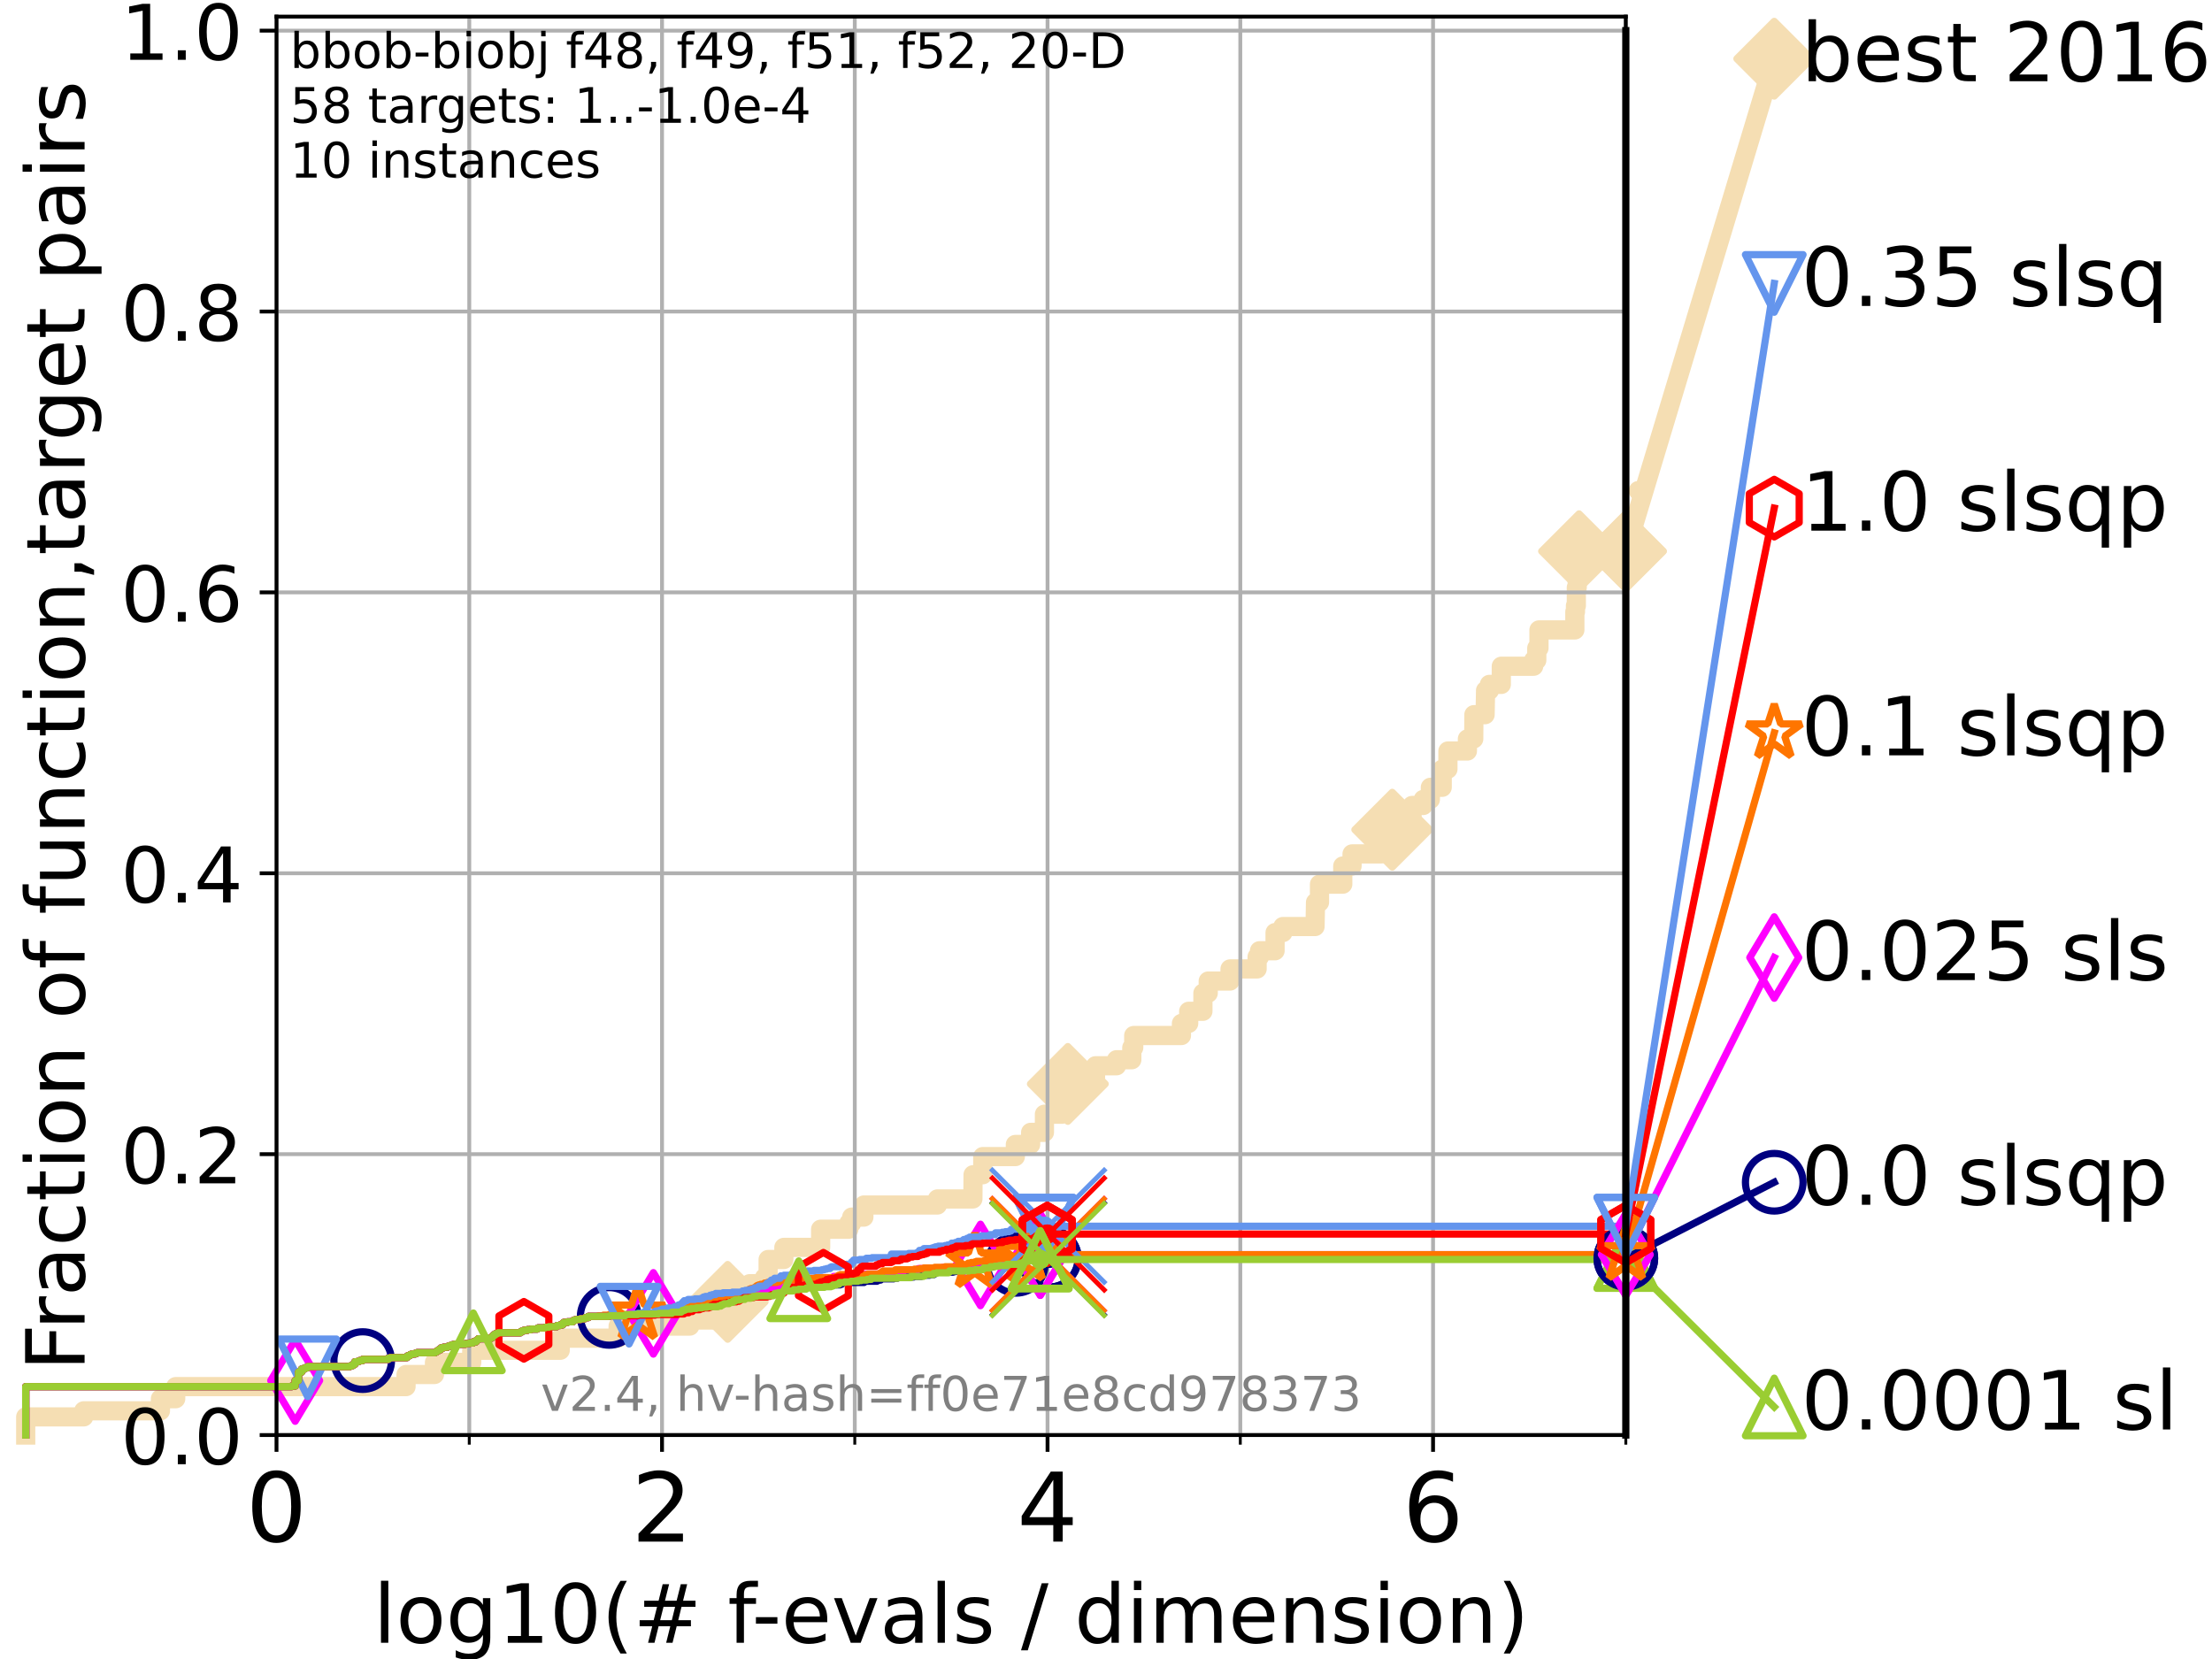 <?xml version="1.0" encoding="utf-8" standalone="no"?>
<!DOCTYPE svg PUBLIC "-//W3C//DTD SVG 1.1//EN"
  "http://www.w3.org/Graphics/SVG/1.1/DTD/svg11.dtd">
<!-- Created with matplotlib (https://matplotlib.org/) -->
<svg height="345.6pt" version="1.1" viewBox="0 0 460.8 345.6" width="460.8pt" xmlns="http://www.w3.org/2000/svg" xmlns:xlink="http://www.w3.org/1999/xlink">
 <defs>
  <style type="text/css">*{stroke-linecap:butt;stroke-linejoin:round;}</style>
 </defs>
 <g id="figure_1">
  <g id="patch_1">
   <path d="M 0 345.6 
L 460.8 345.6 
L 460.8 0 
L 0 0 
z
" style="fill:#ffffff;"/>
  </g>
  <g id="axes_1">
   <g id="patch_2">
    <path d="M 57.6 298.944 
L 338.688 298.944 
L 338.688 3.456 
L 57.6 3.456 
z
" style="fill:#ffffff;"/>
   </g>
   <g id="line2d_1">
    <path d="M 5.357 298.944 
L 5.357 295.161 
L 17.445 295.161 
L 17.445 293.9 
L 33.424 293.9 
L 33.424 291.378 
L 36.604 291.378 
L 36.604 288.856 
L 84.588 288.856 
L 84.588 286.334 
L 90.509 286.334 
L 90.509 283.811 
L 98.271 283.811 
L 98.271 281.289 
L 116.71 281.289 
L 116.71 278.767 
L 128.768 278.767 
L 128.768 276.245 
L 143.704 276.245 
L 143.704 274.984 
L 149.981 274.984 
L 149.981 272.462 
L 151.589 272.462 
L 151.589 271.201 
L 156.157 271.201 
L 156.157 267.418 
L 159.25 267.418 
L 159.25 266.157 
L 160.015 266.157 
L 160.015 262.374 
L 163.295 262.374 
L 163.295 259.852 
L 170.956 259.852 
L 170.956 256.068 
L 176.82 256.068 
L 176.82 254.807 
L 177.42 254.807 
L 177.42 253.546 
L 179.965 253.546 
L 179.965 251.024 
L 195.28 251.024 
L 195.28 249.763 
L 202.672 249.763 
L 202.708 244.719 
L 204.728 244.719 
L 204.728 240.936 
L 211.519 240.936 
L 211.519 238.414 
L 214.702 238.414 
L 214.702 235.892 
L 217.574 235.892 
L 217.574 232.109 
L 221.251 232.109 
L 221.251 228.325 
L 222.449 228.325 
L 222.449 225.803 
L 226.062 225.803 
L 226.062 224.542 
L 228.216 224.542 
L 228.216 222.02 
L 232.593 222.02 
L 232.593 220.759 
L 235.777 220.759 
L 235.777 218.237 
L 236.176 218.237 
L 236.176 215.715 
L 246.116 215.715 
L 246.116 213.193 
L 247.625 213.193 
L 247.625 210.671 
L 250.588 210.671 
L 250.588 206.888 
L 251.697 206.888 
L 251.697 204.366 
L 256.239 204.366 
L 256.239 201.844 
L 261.882 201.844 
L 261.882 199.321 
L 262.376 199.321 
L 262.376 198.06 
L 265.62 198.06 
L 265.62 194.277 
L 267.248 194.277 
L 267.248 193.016 
L 273.947 193.016 
L 274.046 187.972 
L 274.876 187.972 
L 274.876 184.189 
L 279.722 184.189 
L 279.722 180.406 
L 281.656 180.406 
L 281.656 177.884 
L 287.747 177.884 
L 287.747 175.362 
L 288.183 175.362 
L 288.183 174.101 
L 290.034 174.101 
L 290.034 172.84 
L 294.009 172.84 
L 294.009 171.578 
L 294.151 171.578 
L 294.151 167.795 
L 296.487 167.795 
L 296.487 166.534 
L 297.972 166.534 
L 297.972 164.012 
L 300.44 164.012 
L 300.44 160.229 
L 301.628 160.229 
L 301.628 156.446 
L 305.687 156.446 
L 305.687 153.924 
L 307.007 153.924 
L 307.041 148.88 
L 309.374 148.88 
L 309.471 143.835 
L 310.27 143.835 
L 310.27 142.574 
L 312.748 142.574 
L 312.748 138.791 
L 319.491 138.791 
L 319.491 137.53 
L 320.141 137.53 
L 320.142 135.008 
L 320.598 135.008 
L 320.598 131.225 
L 328.07 131.225 
L 328.07 127.442 
L 328.201 127.442 
L 328.201 126.181 
L 328.379 126.181 
L 328.379 122.398 
L 328.563 122.398 
L 328.563 118.615 
L 328.945 118.615 
L 328.945 114.831 
L 338.688 114.831 
L 338.688 114.831 
" style="fill:none;stroke:#f5deb3;stroke-linecap:square;stroke-width:4;"/>
   </g>
   <g id="line2d_2">
    <defs>
     <path d="M 0 7.778 
L 7.778 0 
L 0 -7.778 
L -7.778 0 
z
" id="m4e959135d5" style="stroke:#f5deb3;stroke-linejoin:miter;stroke-width:1.5;"/>
    </defs>
    <g>
     <use style="fill:#f5deb3;stroke:#f5deb3;stroke-linejoin:miter;stroke-width:1.5;" x="151.589" xlink:href="#m4e959135d5" y="271.201"/>
     <use style="fill:#f5deb3;stroke:#f5deb3;stroke-linejoin:miter;stroke-width:1.5;" x="222.449" xlink:href="#m4e959135d5" y="225.803"/>
     <use style="fill:#f5deb3;stroke:#f5deb3;stroke-linejoin:miter;stroke-width:1.5;" x="290.034" xlink:href="#m4e959135d5" y="172.84"/>
     <use style="fill:#f5deb3;stroke:#f5deb3;stroke-linejoin:miter;stroke-width:1.5;" x="328.945" xlink:href="#m4e959135d5" y="114.831"/>
     <use style="fill:#f5deb3;stroke:#f5deb3;stroke-linejoin:miter;stroke-width:1.5;" x="338.688" xlink:href="#m4e959135d5" y="114.831"/>
    </g>
   </g>
   <g id="line2d_3">
    <path style="fill:none;stroke:#f5deb3;stroke-linecap:square;stroke-width:4;"/>
    <g/>
   </g>
   <g id="line2d_4">
    <path d="M 338.688 114.831 
L 369.608 12.233 
" style="fill:none;stroke:#f5deb3;stroke-linecap:square;stroke-width:4;"/>
    <g>
     <use style="fill:#f5deb3;stroke:#f5deb3;stroke-linejoin:miter;stroke-width:1.5;" x="338.688" xlink:href="#m4e959135d5" y="114.831"/>
     <use style="fill:#f5deb3;stroke:#f5deb3;stroke-linejoin:miter;stroke-width:1.5;" x="369.608" xlink:href="#m4e959135d5" y="12.233"/>
    </g>
   </g>
   <g id="matplotlib.axis_1">
    <g id="xtick_1">
     <g id="line2d_5">
      <path clip-path="url(#p8df1ed219c)" d="M 57.6 298.944 
L 57.6 3.456 
" style="fill:none;stroke:#b0b0b0;stroke-linecap:square;stroke-width:0.8;"/>
     </g>
     <g id="line2d_6">
      <defs>
       <path d="M 0 0 
L 0 3.5 
" id="m1157261106" style="stroke:#000000;stroke-width:0.8;"/>
      </defs>
      <g>
       <use style="stroke:#000000;stroke-width:0.8;" x="57.6" xlink:href="#m1157261106" y="298.944"/>
      </g>
     </g>
     <g id="text_1">
      <!-- 0 -->
      <g transform="translate(51.237 321.141)scale(0.2 -0.2)">
       <defs>
        <path d="M 31.781 66.406 
Q 24.172 66.406 20.328 58.906 
Q 16.5 51.422 16.5 36.375 
Q 16.5 21.391 20.328 13.891 
Q 24.172 6.391 31.781 6.391 
Q 39.453 6.391 43.281 13.891 
Q 47.125 21.391 47.125 36.375 
Q 47.125 51.422 43.281 58.906 
Q 39.453 66.406 31.781 66.406 
z
M 31.781 74.219 
Q 44.047 74.219 50.516 64.516 
Q 56.984 54.828 56.984 36.375 
Q 56.984 17.969 50.516 8.266 
Q 44.047 -1.422 31.781 -1.422 
Q 19.531 -1.422 13.062 8.266 
Q 6.594 17.969 6.594 36.375 
Q 6.594 54.828 13.062 64.516 
Q 19.531 74.219 31.781 74.219 
z
" id="DejaVuSans-48"/>
       </defs>
       <use xlink:href="#DejaVuSans-48"/>
      </g>
     </g>
    </g>
    <g id="xtick_2">
     <g id="line2d_7">
      <path clip-path="url(#p8df1ed219c)" d="M 137.911 298.944 
L 137.911 3.456 
" style="fill:none;stroke:#b0b0b0;stroke-linecap:square;stroke-width:0.8;"/>
     </g>
     <g id="line2d_8">
      <g>
       <use style="stroke:#000000;stroke-width:0.8;" x="137.911" xlink:href="#m1157261106" y="298.944"/>
      </g>
     </g>
     <g id="text_2">
      <!-- 2 -->
      <g transform="translate(131.548 321.141)scale(0.2 -0.2)">
       <defs>
        <path d="M 19.188 8.297 
L 53.609 8.297 
L 53.609 0 
L 7.328 0 
L 7.328 8.297 
Q 12.938 14.109 22.625 23.891 
Q 32.328 33.688 34.812 36.531 
Q 39.547 41.844 41.422 45.531 
Q 43.312 49.219 43.312 52.781 
Q 43.312 58.594 39.234 62.25 
Q 35.156 65.922 28.609 65.922 
Q 23.969 65.922 18.812 64.312 
Q 13.672 62.703 7.812 59.422 
L 7.812 69.391 
Q 13.766 71.781 18.938 73 
Q 24.125 74.219 28.422 74.219 
Q 39.75 74.219 46.484 68.547 
Q 53.219 62.891 53.219 53.422 
Q 53.219 48.922 51.531 44.891 
Q 49.859 40.875 45.406 35.406 
Q 44.188 33.984 37.641 27.219 
Q 31.109 20.453 19.188 8.297 
z
" id="DejaVuSans-50"/>
       </defs>
       <use xlink:href="#DejaVuSans-50"/>
      </g>
     </g>
    </g>
    <g id="xtick_3">
     <g id="line2d_9">
      <path clip-path="url(#p8df1ed219c)" d="M 218.222 298.944 
L 218.222 3.456 
" style="fill:none;stroke:#b0b0b0;stroke-linecap:square;stroke-width:0.8;"/>
     </g>
     <g id="line2d_10">
      <g>
       <use style="stroke:#000000;stroke-width:0.8;" x="218.222" xlink:href="#m1157261106" y="298.944"/>
      </g>
     </g>
     <g id="text_3">
      <!-- 4 -->
      <g transform="translate(211.859 321.141)scale(0.2 -0.2)">
       <defs>
        <path d="M 37.797 64.312 
L 12.891 25.391 
L 37.797 25.391 
z
M 35.203 72.906 
L 47.609 72.906 
L 47.609 25.391 
L 58.016 25.391 
L 58.016 17.188 
L 47.609 17.188 
L 47.609 0 
L 37.797 0 
L 37.797 17.188 
L 4.891 17.188 
L 4.891 26.703 
z
" id="DejaVuSans-52"/>
       </defs>
       <use xlink:href="#DejaVuSans-52"/>
      </g>
     </g>
    </g>
    <g id="xtick_4">
     <g id="line2d_11">
      <path clip-path="url(#p8df1ed219c)" d="M 298.533 298.944 
L 298.533 3.456 
" style="fill:none;stroke:#b0b0b0;stroke-linecap:square;stroke-width:0.8;"/>
     </g>
     <g id="line2d_12">
      <g>
       <use style="stroke:#000000;stroke-width:0.8;" x="298.533" xlink:href="#m1157261106" y="298.944"/>
      </g>
     </g>
     <g id="text_4">
      <!-- 6 -->
      <g transform="translate(292.17 321.141)scale(0.2 -0.2)">
       <defs>
        <path d="M 33.016 40.375 
Q 26.375 40.375 22.484 35.828 
Q 18.609 31.297 18.609 23.391 
Q 18.609 15.531 22.484 10.953 
Q 26.375 6.391 33.016 6.391 
Q 39.656 6.391 43.531 10.953 
Q 47.406 15.531 47.406 23.391 
Q 47.406 31.297 43.531 35.828 
Q 39.656 40.375 33.016 40.375 
z
M 52.594 71.297 
L 52.594 62.312 
Q 48.875 64.062 45.094 64.984 
Q 41.312 65.922 37.594 65.922 
Q 27.828 65.922 22.672 59.328 
Q 17.531 52.734 16.797 39.406 
Q 19.672 43.656 24.016 45.922 
Q 28.375 48.188 33.594 48.188 
Q 44.578 48.188 50.953 41.516 
Q 57.328 34.859 57.328 23.391 
Q 57.328 12.156 50.688 5.359 
Q 44.047 -1.422 33.016 -1.422 
Q 20.359 -1.422 13.672 8.266 
Q 6.984 17.969 6.984 36.375 
Q 6.984 53.656 15.188 63.938 
Q 23.391 74.219 37.203 74.219 
Q 40.922 74.219 44.703 73.484 
Q 48.484 72.75 52.594 71.297 
z
" id="DejaVuSans-54"/>
       </defs>
       <use xlink:href="#DejaVuSans-54"/>
      </g>
     </g>
    </g>
    <g id="xtick_5">
     <g id="line2d_13">
      <path clip-path="url(#p8df1ed219c)" d="M 97.755 298.944 
L 97.755 3.456 
" style="fill:none;stroke:#b0b0b0;stroke-linecap:square;stroke-width:0.8;"/>
     </g>
     <g id="line2d_14">
      <defs>
       <path d="M 0 0 
L 0 2 
" id="m2a10b4e85f" style="stroke:#000000;stroke-width:0.6;"/>
      </defs>
      <g>
       <use style="stroke:#000000;stroke-width:0.6;" x="97.755" xlink:href="#m2a10b4e85f" y="298.944"/>
      </g>
     </g>
    </g>
    <g id="xtick_6">
     <g id="line2d_15">
      <path clip-path="url(#p8df1ed219c)" d="M 178.066 298.944 
L 178.066 3.456 
" style="fill:none;stroke:#b0b0b0;stroke-linecap:square;stroke-width:0.8;"/>
     </g>
     <g id="line2d_16">
      <g>
       <use style="stroke:#000000;stroke-width:0.6;" x="178.066" xlink:href="#m2a10b4e85f" y="298.944"/>
      </g>
     </g>
    </g>
    <g id="xtick_7">
     <g id="line2d_17">
      <path clip-path="url(#p8df1ed219c)" d="M 258.377 298.944 
L 258.377 3.456 
" style="fill:none;stroke:#b0b0b0;stroke-linecap:square;stroke-width:0.8;"/>
     </g>
     <g id="line2d_18">
      <g>
       <use style="stroke:#000000;stroke-width:0.6;" x="258.377" xlink:href="#m2a10b4e85f" y="298.944"/>
      </g>
     </g>
    </g>
    <g id="xtick_8">
     <g id="line2d_19">
      <path clip-path="url(#p8df1ed219c)" d="M 338.688 298.944 
L 338.688 3.456 
" style="fill:none;stroke:#b0b0b0;stroke-linecap:square;stroke-width:0.8;"/>
     </g>
     <g id="line2d_20">
      <g>
       <use style="stroke:#000000;stroke-width:0.6;" x="338.688" xlink:href="#m2a10b4e85f" y="298.944"/>
      </g>
     </g>
    </g>
    <g id="text_5">
     <!-- log10(# f-evals / dimension) -->
     <g transform="translate(77.764 342.218)scale(0.17 -0.17)">
      <defs>
       <path d="M 9.422 75.984 
L 18.406 75.984 
L 18.406 0 
L 9.422 0 
z
" id="DejaVuSans-108"/>
       <path d="M 30.609 48.391 
Q 23.391 48.391 19.188 42.75 
Q 14.984 37.109 14.984 27.297 
Q 14.984 17.484 19.156 11.844 
Q 23.344 6.203 30.609 6.203 
Q 37.797 6.203 41.984 11.859 
Q 46.188 17.531 46.188 27.297 
Q 46.188 37.016 41.984 42.703 
Q 37.797 48.391 30.609 48.391 
z
M 30.609 56 
Q 42.328 56 49.016 48.375 
Q 55.719 40.766 55.719 27.297 
Q 55.719 13.875 49.016 6.219 
Q 42.328 -1.422 30.609 -1.422 
Q 18.844 -1.422 12.172 6.219 
Q 5.516 13.875 5.516 27.297 
Q 5.516 40.766 12.172 48.375 
Q 18.844 56 30.609 56 
z
" id="DejaVuSans-111"/>
       <path d="M 45.406 27.984 
Q 45.406 37.75 41.375 43.109 
Q 37.359 48.484 30.078 48.484 
Q 22.859 48.484 18.828 43.109 
Q 14.797 37.75 14.797 27.984 
Q 14.797 18.266 18.828 12.891 
Q 22.859 7.516 30.078 7.516 
Q 37.359 7.516 41.375 12.891 
Q 45.406 18.266 45.406 27.984 
z
M 54.391 6.781 
Q 54.391 -7.172 48.188 -13.984 
Q 42 -20.797 29.203 -20.797 
Q 24.469 -20.797 20.266 -20.094 
Q 16.062 -19.391 12.109 -17.922 
L 12.109 -9.188 
Q 16.062 -11.328 19.922 -12.344 
Q 23.781 -13.375 27.781 -13.375 
Q 36.625 -13.375 41.016 -8.766 
Q 45.406 -4.156 45.406 5.172 
L 45.406 9.625 
Q 42.625 4.781 38.281 2.391 
Q 33.938 0 27.875 0 
Q 17.828 0 11.672 7.656 
Q 5.516 15.328 5.516 27.984 
Q 5.516 40.672 11.672 48.328 
Q 17.828 56 27.875 56 
Q 33.938 56 38.281 53.609 
Q 42.625 51.219 45.406 46.391 
L 45.406 54.688 
L 54.391 54.688 
z
" id="DejaVuSans-103"/>
       <path d="M 12.406 8.297 
L 28.516 8.297 
L 28.516 63.922 
L 10.984 60.406 
L 10.984 69.391 
L 28.422 72.906 
L 38.281 72.906 
L 38.281 8.297 
L 54.391 8.297 
L 54.391 0 
L 12.406 0 
z
" id="DejaVuSans-49"/>
       <path d="M 31 75.875 
Q 24.469 64.656 21.281 53.656 
Q 18.109 42.672 18.109 31.391 
Q 18.109 20.125 21.312 9.062 
Q 24.516 -2 31 -13.188 
L 23.188 -13.188 
Q 15.875 -1.703 12.234 9.375 
Q 8.594 20.453 8.594 31.391 
Q 8.594 42.281 12.203 53.312 
Q 15.828 64.359 23.188 75.875 
z
" id="DejaVuSans-40"/>
       <path d="M 51.125 44 
L 36.922 44 
L 32.812 27.688 
L 47.125 27.688 
z
M 43.797 71.781 
L 38.719 51.516 
L 52.984 51.516 
L 58.109 71.781 
L 65.922 71.781 
L 60.891 51.516 
L 76.125 51.516 
L 76.125 44 
L 58.984 44 
L 54.984 27.688 
L 70.516 27.688 
L 70.516 20.219 
L 53.078 20.219 
L 48 0 
L 40.188 0 
L 45.219 20.219 
L 30.906 20.219 
L 25.875 0 
L 18.016 0 
L 23.094 20.219 
L 7.719 20.219 
L 7.719 27.688 
L 24.906 27.688 
L 29 44 
L 13.281 44 
L 13.281 51.516 
L 30.906 51.516 
L 35.891 71.781 
z
" id="DejaVuSans-35"/>
       <path id="DejaVuSans-32"/>
       <path d="M 37.109 75.984 
L 37.109 68.5 
L 28.516 68.5 
Q 23.688 68.5 21.797 66.547 
Q 19.922 64.594 19.922 59.516 
L 19.922 54.688 
L 34.719 54.688 
L 34.719 47.703 
L 19.922 47.703 
L 19.922 0 
L 10.891 0 
L 10.891 47.703 
L 2.297 47.703 
L 2.297 54.688 
L 10.891 54.688 
L 10.891 58.5 
Q 10.891 67.625 15.141 71.797 
Q 19.391 75.984 28.609 75.984 
z
" id="DejaVuSans-102"/>
       <path d="M 4.891 31.391 
L 31.203 31.391 
L 31.203 23.391 
L 4.891 23.391 
z
" id="DejaVuSans-45"/>
       <path d="M 56.203 29.594 
L 56.203 25.203 
L 14.891 25.203 
Q 15.484 15.922 20.484 11.062 
Q 25.484 6.203 34.422 6.203 
Q 39.594 6.203 44.453 7.469 
Q 49.312 8.734 54.109 11.281 
L 54.109 2.781 
Q 49.266 0.734 44.188 -0.344 
Q 39.109 -1.422 33.891 -1.422 
Q 20.797 -1.422 13.156 6.188 
Q 5.516 13.812 5.516 26.812 
Q 5.516 40.234 12.766 48.109 
Q 20.016 56 32.328 56 
Q 43.359 56 49.781 48.891 
Q 56.203 41.797 56.203 29.594 
z
M 47.219 32.234 
Q 47.125 39.594 43.094 43.984 
Q 39.062 48.391 32.422 48.391 
Q 24.906 48.391 20.391 44.141 
Q 15.875 39.891 15.188 32.172 
z
" id="DejaVuSans-101"/>
       <path d="M 2.984 54.688 
L 12.5 54.688 
L 29.594 8.797 
L 46.688 54.688 
L 56.203 54.688 
L 35.688 0 
L 23.484 0 
z
" id="DejaVuSans-118"/>
       <path d="M 34.281 27.484 
Q 23.391 27.484 19.188 25 
Q 14.984 22.516 14.984 16.5 
Q 14.984 11.719 18.141 8.906 
Q 21.297 6.109 26.703 6.109 
Q 34.188 6.109 38.703 11.406 
Q 43.219 16.703 43.219 25.484 
L 43.219 27.484 
z
M 52.203 31.203 
L 52.203 0 
L 43.219 0 
L 43.219 8.297 
Q 40.141 3.328 35.547 0.953 
Q 30.953 -1.422 24.312 -1.422 
Q 15.922 -1.422 10.953 3.297 
Q 6 8.016 6 15.922 
Q 6 25.141 12.172 29.828 
Q 18.359 34.516 30.609 34.516 
L 43.219 34.516 
L 43.219 35.406 
Q 43.219 41.609 39.141 45 
Q 35.062 48.391 27.688 48.391 
Q 23 48.391 18.547 47.266 
Q 14.109 46.141 10.016 43.891 
L 10.016 52.203 
Q 14.938 54.109 19.578 55.047 
Q 24.219 56 28.609 56 
Q 40.484 56 46.344 49.844 
Q 52.203 43.703 52.203 31.203 
z
" id="DejaVuSans-97"/>
       <path d="M 44.281 53.078 
L 44.281 44.578 
Q 40.484 46.531 36.375 47.5 
Q 32.281 48.484 27.875 48.484 
Q 21.188 48.484 17.844 46.438 
Q 14.5 44.391 14.5 40.281 
Q 14.5 37.156 16.891 35.375 
Q 19.281 33.594 26.516 31.984 
L 29.594 31.297 
Q 39.156 29.25 43.188 25.516 
Q 47.219 21.781 47.219 15.094 
Q 47.219 7.469 41.188 3.016 
Q 35.156 -1.422 24.609 -1.422 
Q 20.219 -1.422 15.453 -0.562 
Q 10.688 0.297 5.422 2 
L 5.422 11.281 
Q 10.406 8.688 15.234 7.391 
Q 20.062 6.109 24.812 6.109 
Q 31.156 6.109 34.562 8.281 
Q 37.984 10.453 37.984 14.406 
Q 37.984 18.062 35.516 20.016 
Q 33.062 21.969 24.703 23.781 
L 21.578 24.516 
Q 13.234 26.266 9.516 29.906 
Q 5.812 33.547 5.812 39.891 
Q 5.812 47.609 11.281 51.797 
Q 16.75 56 26.812 56 
Q 31.781 56 36.172 55.266 
Q 40.578 54.547 44.281 53.078 
z
" id="DejaVuSans-115"/>
       <path d="M 25.391 72.906 
L 33.688 72.906 
L 8.297 -9.281 
L 0 -9.281 
z
" id="DejaVuSans-47"/>
       <path d="M 45.406 46.391 
L 45.406 75.984 
L 54.391 75.984 
L 54.391 0 
L 45.406 0 
L 45.406 8.203 
Q 42.578 3.328 38.25 0.953 
Q 33.938 -1.422 27.875 -1.422 
Q 17.969 -1.422 11.734 6.484 
Q 5.516 14.406 5.516 27.297 
Q 5.516 40.188 11.734 48.094 
Q 17.969 56 27.875 56 
Q 33.938 56 38.25 53.625 
Q 42.578 51.266 45.406 46.391 
z
M 14.797 27.297 
Q 14.797 17.391 18.875 11.75 
Q 22.953 6.109 30.078 6.109 
Q 37.203 6.109 41.297 11.75 
Q 45.406 17.391 45.406 27.297 
Q 45.406 37.203 41.297 42.844 
Q 37.203 48.484 30.078 48.484 
Q 22.953 48.484 18.875 42.844 
Q 14.797 37.203 14.797 27.297 
z
" id="DejaVuSans-100"/>
       <path d="M 9.422 54.688 
L 18.406 54.688 
L 18.406 0 
L 9.422 0 
z
M 9.422 75.984 
L 18.406 75.984 
L 18.406 64.594 
L 9.422 64.594 
z
" id="DejaVuSans-105"/>
       <path d="M 52 44.188 
Q 55.375 50.25 60.062 53.125 
Q 64.75 56 71.094 56 
Q 79.641 56 84.281 50.016 
Q 88.922 44.047 88.922 33.016 
L 88.922 0 
L 79.891 0 
L 79.891 32.719 
Q 79.891 40.578 77.094 44.375 
Q 74.312 48.188 68.609 48.188 
Q 61.625 48.188 57.562 43.547 
Q 53.516 38.922 53.516 30.906 
L 53.516 0 
L 44.484 0 
L 44.484 32.719 
Q 44.484 40.625 41.703 44.406 
Q 38.922 48.188 33.109 48.188 
Q 26.219 48.188 22.156 43.531 
Q 18.109 38.875 18.109 30.906 
L 18.109 0 
L 9.078 0 
L 9.078 54.688 
L 18.109 54.688 
L 18.109 46.188 
Q 21.188 51.219 25.484 53.609 
Q 29.781 56 35.688 56 
Q 41.656 56 45.828 52.969 
Q 50 49.953 52 44.188 
z
" id="DejaVuSans-109"/>
       <path d="M 54.891 33.016 
L 54.891 0 
L 45.906 0 
L 45.906 32.719 
Q 45.906 40.484 42.875 44.328 
Q 39.844 48.188 33.797 48.188 
Q 26.516 48.188 22.312 43.547 
Q 18.109 38.922 18.109 30.906 
L 18.109 0 
L 9.078 0 
L 9.078 54.688 
L 18.109 54.688 
L 18.109 46.188 
Q 21.344 51.125 25.703 53.562 
Q 30.078 56 35.797 56 
Q 45.219 56 50.047 50.172 
Q 54.891 44.344 54.891 33.016 
z
" id="DejaVuSans-110"/>
       <path d="M 8.016 75.875 
L 15.828 75.875 
Q 23.141 64.359 26.781 53.312 
Q 30.422 42.281 30.422 31.391 
Q 30.422 20.453 26.781 9.375 
Q 23.141 -1.703 15.828 -13.188 
L 8.016 -13.188 
Q 14.5 -2 17.703 9.062 
Q 20.906 20.125 20.906 31.391 
Q 20.906 42.672 17.703 53.656 
Q 14.5 64.656 8.016 75.875 
z
" id="DejaVuSans-41"/>
      </defs>
      <use xlink:href="#DejaVuSans-108"/>
      <use x="27.783" xlink:href="#DejaVuSans-111"/>
      <use x="88.965" xlink:href="#DejaVuSans-103"/>
      <use x="152.441" xlink:href="#DejaVuSans-49"/>
      <use x="216.064" xlink:href="#DejaVuSans-48"/>
      <use x="279.688" xlink:href="#DejaVuSans-40"/>
      <use x="318.701" xlink:href="#DejaVuSans-35"/>
      <use x="402.49" xlink:href="#DejaVuSans-32"/>
      <use x="434.277" xlink:href="#DejaVuSans-102"/>
      <use x="463.982" xlink:href="#DejaVuSans-45"/>
      <use x="500.066" xlink:href="#DejaVuSans-101"/>
      <use x="561.59" xlink:href="#DejaVuSans-118"/>
      <use x="620.77" xlink:href="#DejaVuSans-97"/>
      <use x="682.049" xlink:href="#DejaVuSans-108"/>
      <use x="709.832" xlink:href="#DejaVuSans-115"/>
      <use x="761.932" xlink:href="#DejaVuSans-32"/>
      <use x="793.719" xlink:href="#DejaVuSans-47"/>
      <use x="827.41" xlink:href="#DejaVuSans-32"/>
      <use x="859.197" xlink:href="#DejaVuSans-100"/>
      <use x="922.674" xlink:href="#DejaVuSans-105"/>
      <use x="950.457" xlink:href="#DejaVuSans-109"/>
      <use x="1047.869" xlink:href="#DejaVuSans-101"/>
      <use x="1109.393" xlink:href="#DejaVuSans-110"/>
      <use x="1172.771" xlink:href="#DejaVuSans-115"/>
      <use x="1224.871" xlink:href="#DejaVuSans-105"/>
      <use x="1252.654" xlink:href="#DejaVuSans-111"/>
      <use x="1313.836" xlink:href="#DejaVuSans-110"/>
      <use x="1377.215" xlink:href="#DejaVuSans-41"/>
     </g>
    </g>
   </g>
   <g id="matplotlib.axis_2">
    <g id="ytick_1">
     <g id="line2d_21">
      <path clip-path="url(#p8df1ed219c)" d="M 57.6 298.944 
L 338.688 298.944 
" style="fill:none;stroke:#b0b0b0;stroke-linecap:square;stroke-width:0.8;"/>
     </g>
     <g id="line2d_22">
      <defs>
       <path d="M 0 0 
L -3.5 0 
" id="m99965f6d4e" style="stroke:#000000;stroke-width:0.8;"/>
      </defs>
      <g>
       <use style="stroke:#000000;stroke-width:0.8;" x="57.6" xlink:href="#m99965f6d4e" y="298.944"/>
      </g>
     </g>
     <g id="text_6">
      <!-- 0.0 -->
      <g transform="translate(25.155 305.023)scale(0.16 -0.16)">
       <defs>
        <path d="M 10.688 12.406 
L 21 12.406 
L 21 0 
L 10.688 0 
z
" id="DejaVuSans-46"/>
       </defs>
       <use xlink:href="#DejaVuSans-48"/>
       <use x="63.623" xlink:href="#DejaVuSans-46"/>
       <use x="95.41" xlink:href="#DejaVuSans-48"/>
      </g>
     </g>
    </g>
    <g id="ytick_2">
     <g id="line2d_23">
      <path clip-path="url(#p8df1ed219c)" d="M 57.6 240.432 
L 338.688 240.432 
" style="fill:none;stroke:#b0b0b0;stroke-linecap:square;stroke-width:0.8;"/>
     </g>
     <g id="line2d_24">
      <g>
       <use style="stroke:#000000;stroke-width:0.8;" x="57.6" xlink:href="#m99965f6d4e" y="240.432"/>
      </g>
     </g>
     <g id="text_7">
      <!-- 0.2 -->
      <g transform="translate(25.155 246.51)scale(0.16 -0.16)">
       <use xlink:href="#DejaVuSans-48"/>
       <use x="63.623" xlink:href="#DejaVuSans-46"/>
       <use x="95.41" xlink:href="#DejaVuSans-50"/>
      </g>
     </g>
    </g>
    <g id="ytick_3">
     <g id="line2d_25">
      <path clip-path="url(#p8df1ed219c)" d="M 57.6 181.919 
L 338.688 181.919 
" style="fill:none;stroke:#b0b0b0;stroke-linecap:square;stroke-width:0.8;"/>
     </g>
     <g id="line2d_26">
      <g>
       <use style="stroke:#000000;stroke-width:0.8;" x="57.6" xlink:href="#m99965f6d4e" y="181.919"/>
      </g>
     </g>
     <g id="text_8">
      <!-- 0.4 -->
      <g transform="translate(25.155 187.998)scale(0.16 -0.16)">
       <use xlink:href="#DejaVuSans-48"/>
       <use x="63.623" xlink:href="#DejaVuSans-46"/>
       <use x="95.41" xlink:href="#DejaVuSans-52"/>
      </g>
     </g>
    </g>
    <g id="ytick_4">
     <g id="line2d_27">
      <path clip-path="url(#p8df1ed219c)" d="M 57.6 123.407 
L 338.688 123.407 
" style="fill:none;stroke:#b0b0b0;stroke-linecap:square;stroke-width:0.8;"/>
     </g>
     <g id="line2d_28">
      <g>
       <use style="stroke:#000000;stroke-width:0.8;" x="57.6" xlink:href="#m99965f6d4e" y="123.407"/>
      </g>
     </g>
     <g id="text_9">
      <!-- 0.6 -->
      <g transform="translate(25.155 129.485)scale(0.16 -0.16)">
       <use xlink:href="#DejaVuSans-48"/>
       <use x="63.623" xlink:href="#DejaVuSans-46"/>
       <use x="95.41" xlink:href="#DejaVuSans-54"/>
      </g>
     </g>
    </g>
    <g id="ytick_5">
     <g id="line2d_29">
      <path clip-path="url(#p8df1ed219c)" d="M 57.6 64.894 
L 338.688 64.894 
" style="fill:none;stroke:#b0b0b0;stroke-linecap:square;stroke-width:0.8;"/>
     </g>
     <g id="line2d_30">
      <g>
       <use style="stroke:#000000;stroke-width:0.8;" x="57.6" xlink:href="#m99965f6d4e" y="64.894"/>
      </g>
     </g>
     <g id="text_10">
      <!-- 0.8 -->
      <g transform="translate(25.155 70.973)scale(0.16 -0.16)">
       <defs>
        <path d="M 31.781 34.625 
Q 24.75 34.625 20.719 30.859 
Q 16.703 27.094 16.703 20.516 
Q 16.703 13.922 20.719 10.156 
Q 24.75 6.391 31.781 6.391 
Q 38.812 6.391 42.859 10.172 
Q 46.922 13.969 46.922 20.516 
Q 46.922 27.094 42.891 30.859 
Q 38.875 34.625 31.781 34.625 
z
M 21.922 38.812 
Q 15.578 40.375 12.031 44.719 
Q 8.5 49.078 8.5 55.328 
Q 8.5 64.062 14.719 69.141 
Q 20.953 74.219 31.781 74.219 
Q 42.672 74.219 48.875 69.141 
Q 55.078 64.062 55.078 55.328 
Q 55.078 49.078 51.531 44.719 
Q 48 40.375 41.703 38.812 
Q 48.828 37.156 52.797 32.312 
Q 56.781 27.484 56.781 20.516 
Q 56.781 9.906 50.312 4.234 
Q 43.844 -1.422 31.781 -1.422 
Q 19.734 -1.422 13.25 4.234 
Q 6.781 9.906 6.781 20.516 
Q 6.781 27.484 10.781 32.312 
Q 14.797 37.156 21.922 38.812 
z
M 18.312 54.391 
Q 18.312 48.734 21.844 45.562 
Q 25.391 42.391 31.781 42.391 
Q 38.141 42.391 41.719 45.562 
Q 45.312 48.734 45.312 54.391 
Q 45.312 60.062 41.719 63.234 
Q 38.141 66.406 31.781 66.406 
Q 25.391 66.406 21.844 63.234 
Q 18.312 60.062 18.312 54.391 
z
" id="DejaVuSans-56"/>
       </defs>
       <use xlink:href="#DejaVuSans-48"/>
       <use x="63.623" xlink:href="#DejaVuSans-46"/>
       <use x="95.41" xlink:href="#DejaVuSans-56"/>
      </g>
     </g>
    </g>
    <g id="ytick_6">
     <g id="line2d_31">
      <path clip-path="url(#p8df1ed219c)" d="M 57.6 6.382 
L 338.688 6.382 
" style="fill:none;stroke:#b0b0b0;stroke-linecap:square;stroke-width:0.8;"/>
     </g>
     <g id="line2d_32">
      <g>
       <use style="stroke:#000000;stroke-width:0.8;" x="57.6" xlink:href="#m99965f6d4e" y="6.382"/>
      </g>
     </g>
     <g id="text_11">
      <!-- 1.0 -->
      <g transform="translate(25.155 12.46)scale(0.16 -0.16)">
       <use xlink:href="#DejaVuSans-49"/>
       <use x="63.623" xlink:href="#DejaVuSans-46"/>
       <use x="95.41" xlink:href="#DejaVuSans-48"/>
      </g>
     </g>
    </g>
    <g id="text_12">
     <!-- Fraction of function,target pairs -->
     <g transform="translate(17.62 285.585)rotate(-90)scale(0.17 -0.17)">
      <defs>
       <path d="M 9.812 72.906 
L 51.703 72.906 
L 51.703 64.594 
L 19.672 64.594 
L 19.672 43.109 
L 48.578 43.109 
L 48.578 34.812 
L 19.672 34.812 
L 19.672 0 
L 9.812 0 
z
" id="DejaVuSans-70"/>
       <path d="M 41.109 46.297 
Q 39.594 47.172 37.812 47.578 
Q 36.031 48 33.891 48 
Q 26.266 48 22.188 43.047 
Q 18.109 38.094 18.109 28.812 
L 18.109 0 
L 9.078 0 
L 9.078 54.688 
L 18.109 54.688 
L 18.109 46.188 
Q 20.953 51.172 25.484 53.578 
Q 30.031 56 36.531 56 
Q 37.453 56 38.578 55.875 
Q 39.703 55.766 41.062 55.516 
z
" id="DejaVuSans-114"/>
       <path d="M 48.781 52.594 
L 48.781 44.188 
Q 44.969 46.297 41.141 47.344 
Q 37.312 48.391 33.406 48.391 
Q 24.656 48.391 19.812 42.844 
Q 14.984 37.312 14.984 27.297 
Q 14.984 17.281 19.812 11.734 
Q 24.656 6.203 33.406 6.203 
Q 37.312 6.203 41.141 7.25 
Q 44.969 8.297 48.781 10.406 
L 48.781 2.094 
Q 45.016 0.344 40.984 -0.531 
Q 36.969 -1.422 32.422 -1.422 
Q 20.062 -1.422 12.781 6.344 
Q 5.516 14.109 5.516 27.297 
Q 5.516 40.672 12.859 48.328 
Q 20.219 56 33.016 56 
Q 37.156 56 41.109 55.141 
Q 45.062 54.297 48.781 52.594 
z
" id="DejaVuSans-99"/>
       <path d="M 18.312 70.219 
L 18.312 54.688 
L 36.812 54.688 
L 36.812 47.703 
L 18.312 47.703 
L 18.312 18.016 
Q 18.312 11.328 20.141 9.422 
Q 21.969 7.516 27.594 7.516 
L 36.812 7.516 
L 36.812 0 
L 27.594 0 
Q 17.188 0 13.234 3.875 
Q 9.281 7.766 9.281 18.016 
L 9.281 47.703 
L 2.688 47.703 
L 2.688 54.688 
L 9.281 54.688 
L 9.281 70.219 
z
" id="DejaVuSans-116"/>
       <path d="M 8.5 21.578 
L 8.5 54.688 
L 17.484 54.688 
L 17.484 21.922 
Q 17.484 14.156 20.5 10.266 
Q 23.531 6.391 29.594 6.391 
Q 36.859 6.391 41.078 11.031 
Q 45.312 15.672 45.312 23.688 
L 45.312 54.688 
L 54.297 54.688 
L 54.297 0 
L 45.312 0 
L 45.312 8.406 
Q 42.047 3.422 37.719 1 
Q 33.406 -1.422 27.688 -1.422 
Q 18.266 -1.422 13.375 4.438 
Q 8.5 10.297 8.5 21.578 
z
M 31.109 56 
z
" id="DejaVuSans-117"/>
       <path d="M 11.719 12.406 
L 22.016 12.406 
L 22.016 4 
L 14.016 -11.625 
L 7.719 -11.625 
L 11.719 4 
z
" id="DejaVuSans-44"/>
       <path d="M 18.109 8.203 
L 18.109 -20.797 
L 9.078 -20.797 
L 9.078 54.688 
L 18.109 54.688 
L 18.109 46.391 
Q 20.953 51.266 25.266 53.625 
Q 29.594 56 35.594 56 
Q 45.562 56 51.781 48.094 
Q 58.016 40.188 58.016 27.297 
Q 58.016 14.406 51.781 6.484 
Q 45.562 -1.422 35.594 -1.422 
Q 29.594 -1.422 25.266 0.953 
Q 20.953 3.328 18.109 8.203 
z
M 48.688 27.297 
Q 48.688 37.203 44.609 42.844 
Q 40.531 48.484 33.406 48.484 
Q 26.266 48.484 22.188 42.844 
Q 18.109 37.203 18.109 27.297 
Q 18.109 17.391 22.188 11.75 
Q 26.266 6.109 33.406 6.109 
Q 40.531 6.109 44.609 11.75 
Q 48.688 17.391 48.688 27.297 
z
" id="DejaVuSans-112"/>
      </defs>
      <use xlink:href="#DejaVuSans-70"/>
      <use x="50.27" xlink:href="#DejaVuSans-114"/>
      <use x="91.383" xlink:href="#DejaVuSans-97"/>
      <use x="152.662" xlink:href="#DejaVuSans-99"/>
      <use x="207.643" xlink:href="#DejaVuSans-116"/>
      <use x="246.852" xlink:href="#DejaVuSans-105"/>
      <use x="274.635" xlink:href="#DejaVuSans-111"/>
      <use x="335.816" xlink:href="#DejaVuSans-110"/>
      <use x="399.195" xlink:href="#DejaVuSans-32"/>
      <use x="430.982" xlink:href="#DejaVuSans-111"/>
      <use x="492.164" xlink:href="#DejaVuSans-102"/>
      <use x="527.369" xlink:href="#DejaVuSans-32"/>
      <use x="559.156" xlink:href="#DejaVuSans-102"/>
      <use x="594.361" xlink:href="#DejaVuSans-117"/>
      <use x="657.74" xlink:href="#DejaVuSans-110"/>
      <use x="721.119" xlink:href="#DejaVuSans-99"/>
      <use x="776.1" xlink:href="#DejaVuSans-116"/>
      <use x="815.309" xlink:href="#DejaVuSans-105"/>
      <use x="843.092" xlink:href="#DejaVuSans-111"/>
      <use x="904.273" xlink:href="#DejaVuSans-110"/>
      <use x="967.652" xlink:href="#DejaVuSans-44"/>
      <use x="999.439" xlink:href="#DejaVuSans-116"/>
      <use x="1038.648" xlink:href="#DejaVuSans-97"/>
      <use x="1099.928" xlink:href="#DejaVuSans-114"/>
      <use x="1139.291" xlink:href="#DejaVuSans-103"/>
      <use x="1202.768" xlink:href="#DejaVuSans-101"/>
      <use x="1264.291" xlink:href="#DejaVuSans-116"/>
      <use x="1303.5" xlink:href="#DejaVuSans-32"/>
      <use x="1335.287" xlink:href="#DejaVuSans-112"/>
      <use x="1398.764" xlink:href="#DejaVuSans-97"/>
      <use x="1460.043" xlink:href="#DejaVuSans-105"/>
      <use x="1487.826" xlink:href="#DejaVuSans-114"/>
      <use x="1528.939" xlink:href="#DejaVuSans-115"/>
     </g>
    </g>
   </g>
   <g id="line2d_33">
    <defs>
     <path d="M 0 1.5 
C 0.398 1.5 0.779 1.342 1.061 1.061 
C 1.342 0.779 1.5 0.398 1.5 0 
C 1.5 -0.398 1.342 -0.779 1.061 -1.061 
C 0.779 -1.342 0.398 -1.5 0 -1.5 
C -0.398 -1.5 -0.779 -1.342 -1.061 -1.061 
C -1.342 -0.779 -1.5 -0.398 -1.5 0 
C -1.5 0.398 -1.342 0.779 -1.061 1.061 
C -0.779 1.342 -0.398 1.5 0 1.5 
z
" id="mec1315d6e2" style="stroke:#f5deb3;"/>
    </defs>
    <g>
     <use style="fill:#f5deb3;stroke:#f5deb3;" x="341.314" xlink:href="#mec1315d6e2" y="102.221"/>
     <use style="fill:#f5deb3;stroke:#f5deb3;" x="341.314" xlink:href="#mec1315d6e2" y="102.221"/>
    </g>
   </g>
   <g id="line2d_34">
    <defs>
     <path d="M 0 1.5 
C 0.398 1.5 0.779 1.342 1.061 1.061 
C 1.342 0.779 1.5 0.398 1.5 0 
C 1.5 -0.398 1.342 -0.779 1.061 -1.061 
C 0.779 -1.342 0.398 -1.5 0 -1.5 
C -0.398 -1.5 -0.779 -1.342 -1.061 -1.061 
C -1.342 -0.779 -1.5 -0.398 -1.5 0 
C -1.5 0.398 -1.342 0.779 -1.061 1.061 
C -0.779 1.342 -0.398 1.5 0 1.5 
z
" id="m4252146e3b" style="stroke:#000080;"/>
    </defs>
    <g>
     <use style="fill:#000080;stroke:#000080;" x="218.603" xlink:href="#m4252146e3b" y="262.121"/>
     <use style="fill:#000080;stroke:#000080;" x="218.603" xlink:href="#m4252146e3b" y="262.121"/>
    </g>
   </g>
   <g id="line2d_35">
    <path d="M 5.357 298.944 
L 5.357 288.856 
L 60.78 288.856 
L 60.78 288.73 
L 61.491 288.73 
L 61.491 287.595 
L 62.175 287.595 
L 62.175 285.829 
L 62.834 285.829 
L 62.834 285.199 
L 63.468 285.199 
L 63.468 284.946 
L 64.08 284.946 
L 64.08 284.694 
L 72.868 284.694 
L 72.868 284.568 
L 73.227 284.568 
L 73.227 284.442 
L 73.579 284.442 
L 73.579 284.19 
L 73.925 284.19 
L 73.925 283.685 
L 74.596 283.685 
L 74.596 283.559 
L 74.922 283.559 
L 74.922 283.433 
L 75.556 283.433 
L 75.556 283.181 
L 80.881 283.181 
L 80.881 282.929 
L 81.334 282.929 
L 81.334 282.803 
L 84.773 282.803 
L 84.773 282.55 
L 84.956 282.55 
L 84.956 282.424 
L 85.315 282.424 
L 85.315 282.298 
L 85.492 282.298 
L 85.492 282.172 
L 85.841 282.172 
L 85.841 282.046 
L 86.518 282.046 
L 86.518 281.92 
L 86.847 281.92 
L 86.847 281.794 
L 90.641 281.794 
L 90.641 281.668 
L 90.901 281.668 
L 90.901 281.542 
L 91.03 281.542 
L 91.03 281.415 
L 91.284 281.415 
L 91.284 281.289 
L 91.41 281.289 
L 91.41 281.163 
L 91.783 281.163 
L 91.783 281.037 
L 91.905 281.037 
L 91.905 280.785 
L 92.386 280.785 
L 92.386 280.659 
L 93.197 280.659 
L 93.197 280.533 
L 93.422 280.533 
L 93.422 280.407 
L 93.864 280.407 
L 93.864 280.281 
L 94.081 280.281 
L 94.081 280.154 
L 94.611 280.154 
L 94.611 280.028 
L 96.952 280.028 
L 96.952 279.902 
L 97.755 279.902 
L 97.755 279.776 
L 98.523 279.776 
L 98.606 279.524 
L 99.178 279.524 
L 99.178 279.272 
L 99.338 279.272 
L 99.338 279.146 
L 99.575 279.146 
L 99.654 278.893 
L 101.855 278.893 
L 101.855 278.767 
L 102.398 278.767 
L 102.398 278.641 
L 102.597 278.641 
L 102.663 278.263 
L 102.794 278.263 
L 102.794 278.137 
L 103.118 278.137 
L 103.118 277.885 
L 103.498 277.885 
L 103.498 277.758 
L 103.747 277.758 
L 103.747 277.632 
L 108.437 277.632 
L 108.531 277.38 
L 108.764 277.38 
L 108.764 277.254 
L 109.132 277.254 
L 109.132 277.128 
L 109.843 277.128 
L 109.843 277.002 
L 110.611 277.002 
L 110.611 276.876 
L 111.897 276.876 
L 111.897 276.75 
L 112.09 276.75 
L 112.09 276.624 
L 113.56 276.624 
L 113.56 276.497 
L 114.318 276.497 
L 114.318 276.371 
L 115.959 276.371 
L 115.959 276.245 
L 116.081 276.245 
L 116.081 276.119 
L 116.71 276.119 
L 116.71 275.993 
L 117.203 275.993 
L 117.26 275.615 
L 117.43 275.615 
L 117.43 275.489 
L 118.203 275.489 
L 118.203 275.362 
L 119.301 275.362 
L 119.352 275.11 
L 119.578 275.11 
L 119.578 274.984 
L 120.07 274.984 
L 120.07 274.858 
L 120.968 274.858 
L 120.968 274.732 
L 121.778 274.732 
L 121.778 274.606 
L 121.931 274.606 
L 121.931 274.48 
L 122.573 274.48 
L 122.573 274.228 
L 126.905 274.228 
L 126.905 274.101 
L 132.859 274.101 
L 132.859 273.975 
L 134.829 273.975 
L 134.829 273.849 
L 136.711 273.849 
L 136.711 273.723 
L 137.09 273.723 
L 137.09 273.597 
L 138.239 273.597 
L 138.239 273.471 
L 138.486 273.471 
L 138.486 273.345 
L 138.678 273.345 
L 138.678 273.219 
L 140.619 273.219 
L 140.619 273.093 
L 141.127 273.093 
L 141.199 272.84 
L 141.372 272.84 
L 141.372 272.714 
L 141.893 272.714 
L 141.893 272.588 
L 142.086 272.588 
L 142.086 272.462 
L 142.243 272.462 
L 142.243 272.336 
L 142.746 272.336 
L 142.746 272.21 
L 142.917 272.21 
L 142.917 272.084 
L 143.414 272.084 
L 143.414 271.958 
L 143.685 271.958 
L 143.685 271.832 
L 144.112 271.832 
L 144.112 271.705 
L 148.388 271.705 
L 148.388 271.579 
L 148.625 271.579 
L 148.625 271.453 
L 150.081 271.453 
L 150.081 271.327 
L 150.263 271.327 
L 150.263 271.075 
L 151.333 271.075 
L 151.333 270.949 
L 152.215 270.949 
L 152.215 270.823 
L 152.651 270.823 
L 152.651 270.697 
L 152.893 270.697 
L 152.922 270.444 
L 153.803 270.444 
L 153.803 270.318 
L 153.96 270.318 
L 153.96 270.192 
L 154.365 270.192 
L 154.365 270.066 
L 155.09 270.066 
L 155.09 269.94 
L 155.836 269.94 
L 155.836 269.814 
L 156.043 269.814 
L 156.043 269.688 
L 158.89 269.688 
L 158.89 269.562 
L 160.281 269.562 
L 160.281 269.436 
L 160.628 269.436 
L 160.628 269.309 
L 161.951 269.309 
L 161.951 269.183 
L 162.091 269.183 
L 162.091 269.057 
L 162.702 269.057 
L 162.702 268.931 
L 162.969 268.931 
L 163.01 268.553 
L 165.166 268.553 
L 165.166 268.427 
L 165.773 268.427 
L 165.773 268.175 
L 165.905 268.175 
L 165.905 267.922 
L 170.151 267.922 
L 170.151 267.796 
L 172.595 267.796 
L 172.595 267.67 
L 174.997 267.67 
L 174.997 267.544 
L 175.331 267.544 
L 175.331 267.418 
L 175.452 267.418 
L 175.452 267.292 
L 175.778 267.292 
L 175.778 267.166 
L 180.012 267.166 
L 180.093 266.913 
L 182.668 266.913 
L 182.668 266.787 
L 182.957 266.787 
L 182.957 266.661 
L 183.456 266.661 
L 183.456 266.409 
L 186.149 266.409 
L 186.149 266.283 
L 186.917 266.283 
L 186.917 266.157 
L 187.304 266.157 
L 187.304 266.031 
L 190.345 266.031 
L 190.345 265.905 
L 191.888 265.905 
L 191.888 265.779 
L 192.155 265.779 
L 192.155 265.652 
L 193.665 265.652 
L 193.665 265.526 
L 194.557 265.526 
L 194.557 265.274 
L 194.905 265.274 
L 194.905 265.148 
L 195.136 265.148 
L 195.136 265.022 
L 198.56 265.022 
L 198.56 264.896 
L 199.098 264.896 
L 199.098 264.644 
L 200.09 264.644 
L 200.09 264.517 
L 200.824 264.517 
L 200.824 264.391 
L 201.426 264.391 
L 201.426 264.265 
L 204.117 264.265 
L 204.117 264.139 
L 204.265 264.139 
L 204.265 264.013 
L 205.298 264.013 
L 205.298 263.887 
L 206.906 263.887 
L 206.906 263.761 
L 211.468 263.761 
L 211.468 263.509 
L 211.689 263.509 
L 211.689 263.383 
L 212.773 263.383 
L 212.773 263.256 
L 212.945 263.256 
L 213.007 262.878 
L 213.159 262.878 
L 213.218 262.626 
L 213.31 262.626 
L 213.421 262.374 
L 214.068 262.374 
L 214.068 262.248 
L 218.603 262.248 
L 218.603 262.121 
L 338.688 262.121 
L 338.688 262.121 
" style="fill:none;stroke:#000080;stroke-linecap:square;stroke-width:1.5;"/>
   </g>
   <g id="line2d_36">
    <defs>
     <path d="M 0 6 
C 1.591 6 3.117 5.368 4.243 4.243 
C 5.368 3.117 6 1.591 6 0 
C 6 -1.591 5.368 -3.117 4.243 -4.243 
C 3.117 -5.368 1.591 -6 0 -6 
C -1.591 -6 -3.117 -5.368 -4.243 -4.243 
C -5.368 -3.117 -6 -1.591 -6 0 
C -6 1.591 -5.368 3.117 -4.243 4.243 
C -3.117 5.368 -1.591 6 0 6 
z
" id="m40931d3d98" style="stroke:#000080;stroke-width:1.5;"/>
    </defs>
    <g>
     <use style="fill-opacity:0;stroke:#000080;stroke-width:1.5;" x="75.556" xlink:href="#m40931d3d98" y="283.433"/>
     <use style="fill-opacity:0;stroke:#000080;stroke-width:1.5;" x="126.905" xlink:href="#m40931d3d98" y="274.228"/>
     <use style="fill-opacity:0;stroke:#000080;stroke-width:1.5;" x="211.689" xlink:href="#m40931d3d98" y="263.383"/>
     <use style="fill-opacity:0;stroke:#000080;stroke-width:1.5;" x="218.603" xlink:href="#m40931d3d98" y="262.121"/>
     <use style="fill-opacity:0;stroke:#000080;stroke-width:1.5;" x="218.603" xlink:href="#m40931d3d98" y="262.121"/>
     <use style="fill-opacity:0;stroke:#000080;stroke-width:1.5;" x="338.688" xlink:href="#m40931d3d98" y="262.121"/>
    </g>
   </g>
   <g id="line2d_37">
    <path style="fill:none;stroke:#000080;stroke-linecap:square;stroke-width:1.5;"/>
    <g/>
   </g>
   <g id="line2d_38">
    <path clip-path="url(#p8df1ed219c)" d="M 218.388 262.248 
" style="fill:none;stroke:#000080;stroke-linecap:square;stroke-width:1.5;"/>
    <defs>
     <path d="M -12 12 
L 12 -12 
M -12 -12 
L 12 12 
" id="m01205355d4" style="stroke:#000080;"/>
    </defs>
    <g clip-path="url(#p8df1ed219c)">
     <use style="fill:#000080;stroke:#000080;" x="218.388" xlink:href="#m01205355d4" y="262.248"/>
    </g>
   </g>
   <g id="line2d_39">
    <defs>
     <path d="M 0 1.5 
C 0.398 1.5 0.779 1.342 1.061 1.061 
C 1.342 0.779 1.5 0.398 1.5 0 
C 1.5 -0.398 1.342 -0.779 1.061 -1.061 
C 0.779 -1.342 0.398 -1.5 0 -1.5 
C -0.398 -1.5 -0.779 -1.342 -1.061 -1.061 
C -1.342 -0.779 -1.5 -0.398 -1.5 0 
C -1.5 0.398 -1.342 0.779 -1.061 1.061 
C -0.779 1.342 -0.398 1.5 0 1.5 
z
" id="mc9ee7cb6f8" style="stroke:#ff00ff;"/>
    </defs>
    <g>
     <use style="fill:#ff00ff;stroke:#ff00ff;" x="216.709" xlink:href="#mc9ee7cb6f8" y="261.365"/>
     <use style="fill:#ff00ff;stroke:#ff00ff;" x="216.709" xlink:href="#mc9ee7cb6f8" y="261.365"/>
    </g>
   </g>
   <g id="line2d_40">
    <path d="M 5.357 298.944 
L 5.357 288.856 
L 60.78 288.856 
L 60.78 288.73 
L 61.491 288.73 
L 61.491 287.595 
L 62.175 287.595 
L 62.175 285.829 
L 62.834 285.829 
L 62.834 285.199 
L 63.468 285.199 
L 63.468 284.946 
L 64.08 284.946 
L 64.08 284.694 
L 72.868 284.694 
L 72.868 284.568 
L 73.227 284.568 
L 73.227 284.442 
L 73.579 284.442 
L 73.579 284.19 
L 73.925 284.19 
L 73.925 283.685 
L 74.596 283.685 
L 74.596 283.559 
L 74.922 283.559 
L 74.922 283.433 
L 75.556 283.433 
L 75.556 283.181 
L 80.881 283.181 
L 80.881 282.929 
L 81.334 282.929 
L 81.334 282.803 
L 84.773 282.803 
L 84.773 282.55 
L 84.956 282.55 
L 84.956 282.424 
L 85.315 282.424 
L 85.315 282.298 
L 85.492 282.298 
L 85.492 282.172 
L 85.841 282.172 
L 85.841 282.046 
L 86.518 282.046 
L 86.518 281.92 
L 86.847 281.92 
L 86.847 281.794 
L 90.641 281.794 
L 90.641 281.668 
L 90.901 281.668 
L 90.901 281.542 
L 91.03 281.542 
L 91.03 281.415 
L 91.284 281.415 
L 91.284 281.289 
L 91.41 281.289 
L 91.41 281.163 
L 91.783 281.163 
L 91.783 281.037 
L 91.905 281.037 
L 91.905 280.785 
L 92.386 280.785 
L 92.386 280.659 
L 93.197 280.659 
L 93.197 280.533 
L 93.422 280.533 
L 93.422 280.407 
L 93.864 280.407 
L 93.864 280.281 
L 94.081 280.281 
L 94.081 280.154 
L 94.611 280.154 
L 94.611 280.028 
L 96.952 280.028 
L 96.952 279.902 
L 97.755 279.902 
L 97.755 279.776 
L 98.523 279.776 
L 98.606 279.524 
L 99.178 279.524 
L 99.178 279.272 
L 99.338 279.272 
L 99.338 279.146 
L 99.575 279.146 
L 99.654 278.893 
L 101.855 278.893 
L 101.855 278.767 
L 102.398 278.767 
L 102.398 278.641 
L 102.597 278.641 
L 102.663 278.263 
L 102.794 278.263 
L 102.794 278.137 
L 103.118 278.137 
L 103.118 277.885 
L 103.498 277.885 
L 103.498 277.758 
L 103.747 277.758 
L 103.747 277.632 
L 108.437 277.632 
L 108.531 277.38 
L 108.764 277.38 
L 108.764 277.254 
L 109.132 277.254 
L 109.132 277.128 
L 109.843 277.128 
L 109.843 277.002 
L 110.611 277.002 
L 110.611 276.876 
L 111.897 276.876 
L 111.897 276.75 
L 112.09 276.75 
L 112.09 276.624 
L 113.56 276.624 
L 113.56 276.497 
L 114.318 276.497 
L 114.318 276.371 
L 115.959 276.371 
L 115.959 276.245 
L 116.081 276.245 
L 116.081 276.119 
L 116.71 276.119 
L 116.71 275.993 
L 117.203 275.993 
L 117.26 275.615 
L 117.43 275.615 
L 117.43 275.489 
L 118.203 275.489 
L 118.203 275.362 
L 119.301 275.362 
L 119.352 275.11 
L 119.578 275.11 
L 119.578 274.984 
L 120.07 274.984 
L 120.07 274.858 
L 120.968 274.858 
L 120.968 274.732 
L 121.778 274.732 
L 121.778 274.606 
L 121.931 274.606 
L 121.931 274.48 
L 122.573 274.48 
L 122.573 274.228 
L 126.905 274.228 
L 126.905 274.101 
L 130.888 274.101 
L 130.888 273.975 
L 132.601 273.975 
L 132.601 273.849 
L 132.859 273.849 
L 132.859 273.723 
L 135.291 273.723 
L 135.291 273.597 
L 136.112 273.597 
L 136.112 273.471 
L 136.438 273.471 
L 136.438 273.219 
L 137.362 273.219 
L 137.362 273.093 
L 138.273 273.093 
L 138.273 272.966 
L 139.277 272.966 
L 139.277 272.84 
L 141.221 272.84 
L 141.221 272.714 
L 142.878 272.714 
L 142.878 272.588 
L 143.685 272.588 
L 143.685 272.462 
L 143.804 272.462 
L 143.804 272.336 
L 144.155 272.336 
L 144.155 272.21 
L 144.481 272.21 
L 144.481 272.084 
L 144.712 272.084 
L 144.736 271.832 
L 145.213 271.832 
L 145.213 271.705 
L 145.35 271.705 
L 145.35 271.579 
L 145.86 271.579 
L 145.86 271.453 
L 146.102 271.453 
L 146.102 271.327 
L 148.089 271.327 
L 148.089 271.201 
L 150.198 271.201 
L 150.289 270.949 
L 151.023 270.949 
L 151.093 270.697 
L 151.385 270.697 
L 151.385 270.57 
L 151.925 270.57 
L 151.925 270.444 
L 152.804 270.444 
L 152.804 270.318 
L 154.242 270.318 
L 154.242 270.192 
L 154.561 270.192 
L 154.665 269.94 
L 154.847 269.94 
L 154.847 269.814 
L 155.06 269.814 
L 155.06 269.688 
L 156.27 269.688 
L 156.27 269.436 
L 156.988 269.436 
L 156.988 269.309 
L 157.912 269.309 
L 157.912 269.183 
L 158.081 269.183 
L 158.116 268.931 
L 158.979 268.931 
L 158.979 268.805 
L 160.252 268.805 
L 160.252 268.679 
L 160.519 268.679 
L 160.519 268.553 
L 161.366 268.553 
L 161.366 268.427 
L 162.08 268.427 
L 162.08 268.301 
L 162.547 268.301 
L 162.547 268.048 
L 162.813 268.048 
L 162.813 267.922 
L 162.987 267.922 
L 162.987 267.67 
L 163.134 267.67 
L 163.134 267.544 
L 164.211 267.544 
L 164.211 267.418 
L 164.57 267.418 
L 164.57 267.292 
L 167.063 267.292 
L 167.063 267.166 
L 168.534 267.166 
L 168.534 266.913 
L 169.002 266.913 
L 169.11 266.661 
L 169.413 266.661 
L 169.413 266.535 
L 169.68 266.535 
L 169.68 266.283 
L 171.055 266.283 
L 171.055 266.157 
L 173.53 266.157 
L 173.53 266.031 
L 173.645 266.031 
L 173.645 265.905 
L 175.057 265.905 
L 175.057 265.779 
L 175.82 265.779 
L 175.82 265.652 
L 176.877 265.652 
L 176.877 265.526 
L 178.614 265.526 
L 178.614 265.4 
L 184.018 265.4 
L 184.018 265.148 
L 184.348 265.148 
L 184.348 265.022 
L 187.105 265.022 
L 187.105 264.896 
L 188.077 264.896 
L 188.077 264.77 
L 188.281 264.77 
L 188.281 264.644 
L 188.453 264.644 
L 188.453 264.517 
L 191.161 264.517 
L 191.161 264.391 
L 191.313 264.391 
L 191.313 264.265 
L 196.406 264.265 
L 196.406 264.013 
L 200.102 264.013 
L 200.102 263.761 
L 201.044 263.761 
L 201.044 263.635 
L 204.021 263.635 
L 204.021 263.509 
L 204.25 263.509 
L 204.25 263.383 
L 208.436 263.383 
L 208.436 263.13 
L 209.517 263.13 
L 209.517 263.004 
L 210.751 263.004 
L 210.751 262.878 
L 213.107 262.878 
L 213.107 262.752 
L 213.511 262.752 
L 213.511 262.5 
L 214.4 262.5 
L 214.447 262.121 
L 214.583 262.121 
L 214.583 261.869 
L 215.921 261.869 
L 215.977 261.617 
L 216.536 261.617 
L 216.536 261.491 
L 216.709 261.491 
L 216.709 261.365 
L 338.688 261.365 
L 338.688 261.365 
" style="fill:none;stroke:#ff00ff;stroke-linecap:square;stroke-width:1.5;"/>
   </g>
   <g id="line2d_41">
    <defs>
     <path d="M 0 8.485 
L 5.091 0 
L 0 -8.485 
L -5.091 0 
z
" id="m622bdf33c3" style="stroke:#ff00ff;stroke-linejoin:miter;stroke-width:1.5;"/>
    </defs>
    <g>
     <use style="fill-opacity:0;stroke:#ff00ff;stroke-linejoin:miter;stroke-width:1.5;" x="61.491" xlink:href="#m622bdf33c3" y="287.595"/>
     <use style="fill-opacity:0;stroke:#ff00ff;stroke-linejoin:miter;stroke-width:1.5;" x="136.112" xlink:href="#m622bdf33c3" y="273.597"/>
     <use style="fill-opacity:0;stroke:#ff00ff;stroke-linejoin:miter;stroke-width:1.5;" x="204.25" xlink:href="#m622bdf33c3" y="263.509"/>
     <use style="fill-opacity:0;stroke:#ff00ff;stroke-linejoin:miter;stroke-width:1.5;" x="216.709" xlink:href="#m622bdf33c3" y="261.365"/>
     <use style="fill-opacity:0;stroke:#ff00ff;stroke-linejoin:miter;stroke-width:1.5;" x="216.709" xlink:href="#m622bdf33c3" y="261.365"/>
     <use style="fill-opacity:0;stroke:#ff00ff;stroke-linejoin:miter;stroke-width:1.5;" x="338.688" xlink:href="#m622bdf33c3" y="261.365"/>
    </g>
   </g>
   <g id="line2d_42">
    <path style="fill:none;stroke:#ff00ff;stroke-linecap:square;stroke-width:1.5;"/>
    <g/>
   </g>
   <g id="line2d_43">
    <path clip-path="url(#p8df1ed219c)" d="M 218.369 261.365 
" style="fill:none;stroke:#ff00ff;stroke-linecap:square;stroke-width:1.5;"/>
    <defs>
     <path d="M -12 12 
L 12 -12 
M -12 -12 
L 12 12 
" id="m3e24f38159" style="stroke:#ff00ff;"/>
    </defs>
    <g clip-path="url(#p8df1ed219c)">
     <use style="fill:#ff00ff;stroke:#ff00ff;" x="218.369" xlink:href="#m3e24f38159" y="261.365"/>
    </g>
   </g>
   <g id="line2d_44">
    <defs>
     <path d="M 0 1.5 
C 0.398 1.5 0.779 1.342 1.061 1.061 
C 1.342 0.779 1.5 0.398 1.5 0 
C 1.5 -0.398 1.342 -0.779 1.061 -1.061 
C 0.779 -1.342 0.398 -1.5 0 -1.5 
C -0.398 -1.5 -0.779 -1.342 -1.061 -1.061 
C -1.342 -0.779 -1.5 -0.398 -1.5 0 
C -1.5 0.398 -1.342 0.779 -1.061 1.061 
C -0.779 1.342 -0.398 1.5 0 1.5 
z
" id="m7104690adf" style="stroke:#ff7500;"/>
    </defs>
    <g>
     <use style="fill:#ff7500;stroke:#ff7500;" x="213.6" xlink:href="#m7104690adf" y="261.365"/>
     <use style="fill:#ff7500;stroke:#ff7500;" x="213.6" xlink:href="#m7104690adf" y="261.365"/>
    </g>
   </g>
   <g id="line2d_45">
    <path d="M 5.357 298.944 
L 5.357 288.856 
L 60.78 288.856 
L 60.78 288.73 
L 61.491 288.73 
L 61.491 287.595 
L 62.175 287.595 
L 62.175 285.829 
L 62.834 285.829 
L 62.834 285.199 
L 63.468 285.199 
L 63.468 284.946 
L 64.08 284.946 
L 64.08 284.694 
L 72.868 284.694 
L 72.868 284.568 
L 73.227 284.568 
L 73.227 284.442 
L 73.579 284.442 
L 73.579 284.19 
L 73.925 284.19 
L 73.925 283.685 
L 74.596 283.685 
L 74.596 283.559 
L 74.922 283.559 
L 74.922 283.433 
L 75.556 283.433 
L 75.556 283.181 
L 80.881 283.181 
L 80.881 282.929 
L 81.334 282.929 
L 81.334 282.803 
L 84.773 282.803 
L 84.773 282.55 
L 84.956 282.55 
L 84.956 282.424 
L 85.315 282.424 
L 85.315 282.298 
L 85.492 282.298 
L 85.492 282.172 
L 85.841 282.172 
L 85.841 282.046 
L 86.518 282.046 
L 86.518 281.92 
L 86.847 281.92 
L 86.847 281.794 
L 90.641 281.794 
L 90.641 281.668 
L 90.901 281.668 
L 90.901 281.542 
L 91.03 281.542 
L 91.03 281.415 
L 91.284 281.415 
L 91.284 281.289 
L 91.41 281.289 
L 91.41 281.163 
L 91.783 281.163 
L 91.783 281.037 
L 91.905 281.037 
L 91.905 280.785 
L 92.386 280.785 
L 92.386 280.659 
L 93.197 280.659 
L 93.197 280.533 
L 93.422 280.533 
L 93.422 280.407 
L 93.864 280.407 
L 93.864 280.281 
L 94.081 280.281 
L 94.081 280.154 
L 94.611 280.154 
L 94.611 280.028 
L 96.952 280.028 
L 96.952 279.902 
L 97.755 279.902 
L 97.755 279.776 
L 98.523 279.776 
L 98.606 279.524 
L 99.178 279.524 
L 99.178 279.272 
L 99.338 279.272 
L 99.338 279.146 
L 99.575 279.146 
L 99.654 278.893 
L 101.855 278.893 
L 101.855 278.767 
L 102.398 278.767 
L 102.398 278.641 
L 102.597 278.641 
L 102.663 278.263 
L 102.794 278.263 
L 102.794 278.137 
L 103.118 278.137 
L 103.118 277.885 
L 103.498 277.885 
L 103.498 277.758 
L 103.747 277.758 
L 103.747 277.632 
L 108.437 277.632 
L 108.531 277.38 
L 108.764 277.38 
L 108.764 277.254 
L 109.132 277.254 
L 109.132 277.128 
L 109.843 277.128 
L 109.843 277.002 
L 110.611 277.002 
L 110.611 276.876 
L 111.897 276.876 
L 111.897 276.75 
L 112.09 276.75 
L 112.09 276.624 
L 113.56 276.624 
L 113.56 276.497 
L 114.318 276.497 
L 114.318 276.371 
L 115.959 276.371 
L 115.959 276.245 
L 116.081 276.245 
L 116.081 276.119 
L 116.71 276.119 
L 116.71 275.993 
L 117.203 275.993 
L 117.26 275.615 
L 117.43 275.615 
L 117.43 275.489 
L 118.203 275.489 
L 118.203 275.362 
L 119.301 275.362 
L 119.352 275.11 
L 119.578 275.11 
L 119.578 274.984 
L 120.07 274.984 
L 120.07 274.858 
L 120.968 274.858 
L 120.968 274.732 
L 121.778 274.732 
L 121.778 274.606 
L 121.931 274.606 
L 121.931 274.48 
L 122.573 274.48 
L 122.573 274.228 
L 124.632 274.228 
L 124.632 274.101 
L 125.7 274.101 
L 125.7 273.975 
L 126.905 273.975 
L 126.905 273.849 
L 132.859 273.849 
L 132.859 273.723 
L 137.271 273.723 
L 137.271 273.597 
L 138.024 273.597 
L 138.024 273.471 
L 138.188 273.471 
L 138.188 273.345 
L 138.418 273.345 
L 138.426 273.093 
L 138.803 273.093 
L 138.803 272.966 
L 139.502 272.966 
L 139.502 272.84 
L 139.668 272.84 
L 139.684 272.588 
L 141.17 272.588 
L 141.17 272.462 
L 142.838 272.462 
L 142.838 272.336 
L 143.202 272.336 
L 143.202 272.21 
L 143.477 272.21 
L 143.477 272.084 
L 144.136 272.084 
L 144.136 271.958 
L 144.258 271.958 
L 144.258 271.832 
L 144.677 271.832 
L 144.677 271.705 
L 145.138 271.705 
L 145.138 271.579 
L 145.52 271.579 
L 145.52 271.453 
L 146.292 271.453 
L 146.292 271.327 
L 146.639 271.327 
L 146.639 271.201 
L 147.595 271.201 
L 147.595 271.075 
L 147.839 271.075 
L 147.873 270.823 
L 148.02 270.823 
L 148.02 270.697 
L 148.516 270.697 
L 148.583 270.444 
L 149.035 270.444 
L 149.035 270.318 
L 149.301 270.318 
L 149.301 270.192 
L 150.306 270.192 
L 150.306 270.066 
L 151.486 270.066 
L 151.486 269.94 
L 152.126 269.94 
L 152.126 269.814 
L 153.032 269.814 
L 153.102 269.562 
L 154.019 269.562 
L 154.019 269.436 
L 154.554 269.436 
L 154.554 269.309 
L 154.725 269.309 
L 154.725 269.183 
L 155.616 269.183 
L 155.616 269.057 
L 156.037 269.057 
L 156.108 268.553 
L 156.427 268.553 
L 156.427 268.427 
L 156.965 268.427 
L 156.965 268.301 
L 157.22 268.301 
L 157.22 268.175 
L 157.546 268.175 
L 157.546 267.922 
L 157.734 267.922 
L 157.734 267.796 
L 158.048 267.796 
L 158.048 267.67 
L 158.468 267.67 
L 158.468 267.544 
L 159.129 267.544 
L 159.129 267.418 
L 159.255 267.418 
L 159.255 267.292 
L 159.813 267.292 
L 159.813 267.166 
L 161.832 267.166 
L 161.832 267.04 
L 162.308 267.04 
L 162.321 266.661 
L 165.628 266.661 
L 165.628 266.535 
L 165.814 266.535 
L 165.814 266.283 
L 169.852 266.283 
L 169.852 266.157 
L 174.262 266.157 
L 174.262 265.905 
L 174.704 265.905 
L 174.704 265.652 
L 175.062 265.652 
L 175.062 265.526 
L 180.756 265.526 
L 180.756 265.4 
L 183.145 265.4 
L 183.145 265.274 
L 183.43 265.274 
L 183.43 265.148 
L 183.735 265.148 
L 183.735 264.896 
L 183.991 264.896 
L 183.991 264.77 
L 186.521 264.77 
L 186.521 264.517 
L 190.474 264.517 
L 190.474 264.391 
L 191.656 264.391 
L 191.656 264.265 
L 192.458 264.265 
L 192.458 264.139 
L 194.705 264.139 
L 194.705 264.013 
L 196.891 264.013 
L 196.891 263.887 
L 199.675 263.887 
L 199.675 263.761 
L 200.535 263.761 
L 200.535 263.509 
L 201.419 263.509 
L 201.419 263.383 
L 201.575 263.383 
L 201.575 263.256 
L 201.695 263.256 
L 201.695 263.13 
L 202.314 263.13 
L 202.314 263.004 
L 203.071 263.004 
L 203.071 262.878 
L 203.421 262.878 
L 203.421 262.752 
L 205.137 262.752 
L 205.137 262.5 
L 205.985 262.5 
L 205.985 262.248 
L 208.343 262.248 
L 208.343 262.121 
L 211.611 262.121 
L 211.623 261.617 
L 212.002 261.617 
L 212.002 261.491 
L 213.6 261.491 
L 213.6 261.365 
L 338.688 261.365 
L 338.688 261.365 
" style="fill:none;stroke:#ff7500;stroke-linecap:square;stroke-width:1.5;"/>
   </g>
   <g id="line2d_46">
    <defs>
     <path d="M 0 -6 
L -1.347 -1.854 
L -5.706 -1.854 
L -2.18 0.708 
L -3.527 4.854 
L -0 2.292 
L 3.527 4.854 
L 2.18 0.708 
L 5.706 -1.854 
L 1.347 -1.854 
z
" id="m2671901592" style="stroke:#ff7500;stroke-linejoin:bevel;stroke-width:1.5;"/>
    </defs>
    <g>
     <use style="fill-opacity:0;stroke:#ff7500;stroke-linejoin:bevel;stroke-width:1.5;" x="132.859" xlink:href="#m2671901592" y="273.723"/>
     <use style="fill-opacity:0;stroke:#ff7500;stroke-linejoin:bevel;stroke-width:1.5;" x="203.071" xlink:href="#m2671901592" y="262.878"/>
     <use style="fill-opacity:0;stroke:#ff7500;stroke-linejoin:bevel;stroke-width:1.5;" x="213.6" xlink:href="#m2671901592" y="261.491"/>
     <use style="fill-opacity:0;stroke:#ff7500;stroke-linejoin:bevel;stroke-width:1.5;" x="213.6" xlink:href="#m2671901592" y="261.365"/>
     <use style="fill-opacity:0;stroke:#ff7500;stroke-linejoin:bevel;stroke-width:1.5;" x="338.688" xlink:href="#m2671901592" y="261.365"/>
    </g>
   </g>
   <g id="line2d_47">
    <path style="fill:none;stroke:#ff7500;stroke-linecap:square;stroke-width:1.5;"/>
    <g/>
   </g>
   <g id="line2d_48">
    <path clip-path="url(#p8df1ed219c)" d="M 218.354 261.365 
" style="fill:none;stroke:#ff7500;stroke-linecap:square;stroke-width:1.5;"/>
    <defs>
     <path d="M -12 12 
L 12 -12 
M -12 -12 
L 12 12 
" id="md764b19ef0" style="stroke:#ff7500;"/>
    </defs>
    <g clip-path="url(#p8df1ed219c)">
     <use style="fill:#ff7500;stroke:#ff7500;" x="218.354" xlink:href="#md764b19ef0" y="261.365"/>
    </g>
   </g>
   <g id="line2d_49">
    <defs>
     <path d="M 0 1.5 
C 0.398 1.5 0.779 1.342 1.061 1.061 
C 1.342 0.779 1.5 0.398 1.5 0 
C 1.5 -0.398 1.342 -0.779 1.061 -1.061 
C 0.779 -1.342 0.398 -1.5 0 -1.5 
C -0.398 -1.5 -0.779 -1.342 -1.061 -1.061 
C -1.342 -0.779 -1.5 -0.398 -1.5 0 
C -1.5 0.398 -1.342 0.779 -1.061 1.061 
C -0.779 1.342 -0.398 1.5 0 1.5 
z
" id="m7e1580de86" style="stroke:#6495ed;"/>
    </defs>
    <g>
     <use style="fill:#6495ed;stroke:#6495ed;" x="217.605" xlink:href="#m7e1580de86" y="255.438"/>
     <use style="fill:#6495ed;stroke:#6495ed;" x="217.605" xlink:href="#m7e1580de86" y="255.438"/>
    </g>
   </g>
   <g id="line2d_50">
    <path d="M 5.357 298.944 
L 5.357 288.856 
L 60.78 288.856 
L 60.78 288.73 
L 61.491 288.73 
L 61.491 287.595 
L 62.175 287.595 
L 62.175 285.829 
L 62.834 285.829 
L 62.834 285.199 
L 63.468 285.199 
L 63.468 284.946 
L 64.08 284.946 
L 64.08 284.694 
L 72.868 284.694 
L 72.868 284.568 
L 73.227 284.568 
L 73.227 284.442 
L 73.579 284.442 
L 73.579 284.19 
L 73.925 284.19 
L 73.925 283.685 
L 74.596 283.685 
L 74.596 283.559 
L 74.922 283.559 
L 74.922 283.433 
L 75.556 283.433 
L 75.556 283.181 
L 80.881 283.181 
L 80.881 282.929 
L 81.334 282.929 
L 81.334 282.803 
L 84.773 282.803 
L 84.773 282.55 
L 84.956 282.55 
L 84.956 282.424 
L 85.315 282.424 
L 85.315 282.298 
L 85.492 282.298 
L 85.492 282.172 
L 85.841 282.172 
L 85.841 282.046 
L 86.518 282.046 
L 86.518 281.92 
L 86.847 281.92 
L 86.847 281.794 
L 90.641 281.794 
L 90.641 281.668 
L 90.901 281.668 
L 90.901 281.542 
L 91.03 281.542 
L 91.03 281.415 
L 91.284 281.415 
L 91.284 281.289 
L 91.41 281.289 
L 91.41 281.163 
L 91.783 281.163 
L 91.783 281.037 
L 91.905 281.037 
L 91.905 280.785 
L 92.386 280.785 
L 92.386 280.659 
L 93.197 280.659 
L 93.197 280.533 
L 93.422 280.533 
L 93.422 280.407 
L 93.864 280.407 
L 93.864 280.281 
L 94.081 280.281 
L 94.081 280.154 
L 94.611 280.154 
L 94.611 280.028 
L 96.952 280.028 
L 96.952 279.902 
L 97.755 279.902 
L 97.755 279.776 
L 98.523 279.776 
L 98.606 279.524 
L 99.178 279.524 
L 99.178 279.272 
L 99.338 279.272 
L 99.338 279.146 
L 99.575 279.146 
L 99.654 278.893 
L 101.855 278.893 
L 101.855 278.767 
L 102.398 278.767 
L 102.398 278.641 
L 102.597 278.641 
L 102.663 278.263 
L 102.794 278.263 
L 102.794 278.137 
L 103.118 278.137 
L 103.118 277.885 
L 103.498 277.885 
L 103.498 277.758 
L 103.747 277.758 
L 103.747 277.632 
L 108.437 277.632 
L 108.531 277.38 
L 108.764 277.38 
L 108.764 277.254 
L 109.132 277.254 
L 109.132 277.128 
L 109.843 277.128 
L 109.843 277.002 
L 110.611 277.002 
L 110.611 276.876 
L 111.897 276.876 
L 111.897 276.75 
L 112.09 276.75 
L 112.09 276.624 
L 113.56 276.624 
L 113.56 276.497 
L 114.318 276.497 
L 114.318 276.371 
L 115.959 276.371 
L 115.959 276.245 
L 116.081 276.245 
L 116.081 276.119 
L 116.71 276.119 
L 116.71 275.993 
L 117.203 275.993 
L 117.26 275.615 
L 117.43 275.615 
L 117.43 275.489 
L 118.203 275.489 
L 118.203 275.362 
L 119.301 275.362 
L 119.352 275.11 
L 119.578 275.11 
L 119.578 274.984 
L 120.07 274.984 
L 120.07 274.858 
L 120.968 274.858 
L 120.968 274.732 
L 121.778 274.732 
L 121.778 274.606 
L 121.931 274.606 
L 121.931 274.48 
L 122.573 274.48 
L 122.573 274.228 
L 126.905 274.228 
L 126.905 274.101 
L 130.425 274.101 
L 130.425 273.975 
L 131.044 273.975 
L 131.044 273.849 
L 132.012 273.849 
L 132.012 273.723 
L 132.859 273.723 
L 132.859 273.597 
L 133.767 273.597 
L 133.767 273.471 
L 136.276 273.471 
L 136.381 273.219 
L 136.692 273.219 
L 136.692 273.093 
L 137.344 273.093 
L 137.344 272.966 
L 137.771 272.966 
L 137.876 272.714 
L 138.803 272.714 
L 138.803 272.588 
L 139.074 272.588 
L 139.074 272.462 
L 140.439 272.462 
L 140.514 272.21 
L 140.966 272.21 
L 140.966 272.084 
L 141.293 272.084 
L 141.343 271.832 
L 141.934 271.832 
L 142.045 271.453 
L 142.195 271.453 
L 142.291 271.201 
L 142.54 271.201 
L 142.54 270.949 
L 143.106 270.949 
L 143.106 270.823 
L 143.331 270.823 
L 143.331 270.697 
L 144.771 270.697 
L 144.771 270.57 
L 146.069 270.57 
L 146.069 270.444 
L 146.469 270.444 
L 146.527 270.192 
L 146.953 270.192 
L 146.953 270.066 
L 147.918 270.066 
L 147.918 269.814 
L 148.388 269.814 
L 148.388 269.688 
L 149.063 269.688 
L 149.091 269.436 
L 150.603 269.436 
L 150.603 269.309 
L 152.568 269.309 
L 152.568 269.183 
L 154.608 269.183 
L 154.675 268.931 
L 155.255 268.931 
L 155.255 268.805 
L 155.994 268.805 
L 155.994 268.679 
L 156.53 268.679 
L 156.53 268.553 
L 157.116 268.553 
L 157.166 268.301 
L 157.765 268.301 
L 157.765 268.175 
L 157.948 268.175 
L 157.948 268.048 
L 158.094 268.048 
L 158.094 267.922 
L 159.283 267.922 
L 159.283 267.796 
L 159.58 267.796 
L 159.58 267.544 
L 159.771 267.544 
L 159.771 267.292 
L 160.228 267.292 
L 160.228 267.166 
L 160.385 267.166 
L 160.385 266.913 
L 160.645 266.913 
L 160.682 266.661 
L 161.126 266.661 
L 161.126 266.535 
L 161.286 266.535 
L 161.359 266.283 
L 162.507 266.283 
L 162.609 265.905 
L 162.676 265.905 
L 162.676 265.779 
L 163.328 265.779 
L 163.328 265.652 
L 164.728 265.652 
L 164.728 265.526 
L 165.592 265.526 
L 165.592 265.4 
L 166.122 265.4 
L 166.122 265.274 
L 166.446 265.274 
L 166.446 265.148 
L 167.353 265.148 
L 167.353 265.022 
L 168.145 265.022 
L 168.145 264.77 
L 169.564 264.77 
L 169.564 264.644 
L 171.178 264.644 
L 171.178 264.517 
L 171.721 264.517 
L 171.721 264.391 
L 172.22 264.391 
L 172.22 264.265 
L 172.931 264.265 
L 172.931 264.013 
L 173.189 264.013 
L 173.189 263.887 
L 174.891 263.887 
L 174.891 263.635 
L 176.355 263.635 
L 176.355 263.383 
L 177.381 263.383 
L 177.409 262.878 
L 177.764 262.878 
L 177.804 262.5 
L 179.061 262.5 
L 179.061 262.374 
L 180.446 262.374 
L 180.446 262.121 
L 181.642 262.121 
L 181.642 261.995 
L 185.452 261.995 
L 185.549 261.617 
L 185.599 261.617 
L 185.7 261.239 
L 189.286 261.239 
L 189.286 261.113 
L 190.918 261.113 
L 190.918 260.987 
L 191.498 260.987 
L 191.525 260.482 
L 192.078 260.482 
L 192.078 260.356 
L 192.448 260.356 
L 192.448 260.104 
L 194.142 260.104 
L 194.142 259.978 
L 194.53 259.978 
L 194.53 259.852 
L 194.888 259.852 
L 194.888 259.726 
L 195.438 259.726 
L 195.438 259.599 
L 196.847 259.599 
L 196.847 259.473 
L 197.378 259.473 
L 197.378 259.347 
L 197.982 259.347 
L 197.982 259.221 
L 198.142 259.221 
L 198.245 258.969 
L 198.988 258.969 
L 198.988 258.843 
L 199.597 258.843 
L 199.597 258.591 
L 200.598 258.591 
L 200.598 258.338 
L 200.768 258.338 
L 200.768 258.212 
L 201.463 258.212 
L 201.463 257.96 
L 201.99 257.96 
L 201.99 257.708 
L 204.191 257.708 
L 204.191 257.582 
L 204.415 257.582 
L 204.415 257.456 
L 206.156 257.456 
L 206.261 257.203 
L 207.301 257.203 
L 207.37 256.825 
L 208.764 256.825 
L 208.764 256.699 
L 209.446 256.699 
L 209.446 256.573 
L 210.221 256.573 
L 210.221 256.447 
L 210.6 256.447 
L 210.677 256.068 
L 214.931 256.068 
L 214.931 255.942 
L 215.561 255.942 
L 215.561 255.69 
L 217.574 255.69 
L 217.605 255.438 
L 338.688 255.438 
L 338.688 255.438 
" style="fill:none;stroke:#6495ed;stroke-linecap:square;stroke-width:1.5;"/>
   </g>
   <g id="line2d_51">
    <defs>
     <path d="M -0 6 
L 6 -6 
L -6 -6 
z
" id="md7d34ea3ae" style="stroke:#6495ed;stroke-linejoin:miter;stroke-width:1.5;"/>
    </defs>
    <g>
     <use style="fill-opacity:0;stroke:#6495ed;stroke-linejoin:miter;stroke-width:1.5;" x="64.08" xlink:href="#md7d34ea3ae" y="284.946"/>
     <use style="fill-opacity:0;stroke:#6495ed;stroke-linejoin:miter;stroke-width:1.5;" x="131.044" xlink:href="#md7d34ea3ae" y="273.975"/>
     <use style="fill-opacity:0;stroke:#6495ed;stroke-linejoin:miter;stroke-width:1.5;" x="217.605" xlink:href="#md7d34ea3ae" y="255.564"/>
     <use style="fill-opacity:0;stroke:#6495ed;stroke-linejoin:miter;stroke-width:1.5;" x="217.605" xlink:href="#md7d34ea3ae" y="255.438"/>
     <use style="fill-opacity:0;stroke:#6495ed;stroke-linejoin:miter;stroke-width:1.5;" x="217.605" xlink:href="#md7d34ea3ae" y="255.438"/>
     <use style="fill-opacity:0;stroke:#6495ed;stroke-linejoin:miter;stroke-width:1.5;" x="338.688" xlink:href="#md7d34ea3ae" y="255.438"/>
    </g>
   </g>
   <g id="line2d_52">
    <path style="fill:none;stroke:#6495ed;stroke-linecap:square;stroke-width:1.5;"/>
    <g/>
   </g>
   <g id="line2d_53">
    <path clip-path="url(#p8df1ed219c)" d="M 218.373 255.438 
" style="fill:none;stroke:#6495ed;stroke-linecap:square;stroke-width:1.5;"/>
    <defs>
     <path d="M -12 12 
L 12 -12 
M -12 -12 
L 12 12 
" id="m511eb5c78f" style="stroke:#6495ed;"/>
    </defs>
    <g clip-path="url(#p8df1ed219c)">
     <use style="fill:#6495ed;stroke:#6495ed;" x="218.373" xlink:href="#m511eb5c78f" y="255.438"/>
    </g>
   </g>
   <g id="line2d_54">
    <defs>
     <path d="M 0 1.5 
C 0.398 1.5 0.779 1.342 1.061 1.061 
C 1.342 0.779 1.5 0.398 1.5 0 
C 1.5 -0.398 1.342 -0.779 1.061 -1.061 
C 0.779 -1.342 0.398 -1.5 0 -1.5 
C -0.398 -1.5 -0.779 -1.342 -1.061 -1.061 
C -1.342 -0.779 -1.5 -0.398 -1.5 0 
C -1.5 0.398 -1.342 0.779 -1.061 1.061 
C -0.779 1.342 -0.398 1.5 0 1.5 
z
" id="md020b72cdb" style="stroke:#ff0000;"/>
    </defs>
    <g>
     <use style="fill:#ff0000;stroke:#ff0000;" x="218.158" xlink:href="#md020b72cdb" y="257.077"/>
     <use style="fill:#ff0000;stroke:#ff0000;" x="218.158" xlink:href="#md020b72cdb" y="257.077"/>
    </g>
   </g>
   <g id="line2d_55">
    <path d="M 5.357 298.944 
L 5.357 288.856 
L 60.78 288.856 
L 60.78 288.73 
L 61.491 288.73 
L 61.491 287.595 
L 62.175 287.595 
L 62.175 285.829 
L 62.834 285.829 
L 62.834 285.199 
L 63.468 285.199 
L 63.468 284.946 
L 64.08 284.946 
L 64.08 284.694 
L 72.868 284.694 
L 72.868 284.568 
L 73.227 284.568 
L 73.227 284.442 
L 73.579 284.442 
L 73.579 284.19 
L 73.925 284.19 
L 73.925 283.685 
L 74.596 283.685 
L 74.596 283.559 
L 74.922 283.559 
L 74.922 283.433 
L 75.556 283.433 
L 75.556 283.181 
L 80.881 283.181 
L 80.881 282.929 
L 81.334 282.929 
L 81.334 282.803 
L 84.773 282.803 
L 84.773 282.55 
L 84.956 282.55 
L 84.956 282.424 
L 85.315 282.424 
L 85.315 282.298 
L 85.492 282.298 
L 85.492 282.172 
L 85.841 282.172 
L 85.841 282.046 
L 86.518 282.046 
L 86.518 281.92 
L 86.847 281.92 
L 86.847 281.794 
L 90.641 281.794 
L 90.641 281.668 
L 90.901 281.668 
L 90.901 281.542 
L 91.03 281.542 
L 91.03 281.415 
L 91.284 281.415 
L 91.284 281.289 
L 91.41 281.289 
L 91.41 281.163 
L 91.783 281.163 
L 91.783 281.037 
L 91.905 281.037 
L 91.905 280.785 
L 92.386 280.785 
L 92.386 280.659 
L 93.197 280.659 
L 93.197 280.533 
L 93.422 280.533 
L 93.422 280.407 
L 93.864 280.407 
L 93.864 280.281 
L 94.081 280.281 
L 94.081 280.154 
L 94.611 280.154 
L 94.611 280.028 
L 96.952 280.028 
L 96.952 279.902 
L 97.755 279.902 
L 97.755 279.776 
L 98.523 279.776 
L 98.606 279.524 
L 99.178 279.524 
L 99.178 279.272 
L 99.338 279.272 
L 99.338 279.146 
L 99.575 279.146 
L 99.654 278.893 
L 101.855 278.893 
L 101.855 278.767 
L 102.398 278.767 
L 102.398 278.641 
L 102.597 278.641 
L 102.663 278.263 
L 102.794 278.263 
L 102.794 278.137 
L 103.118 278.137 
L 103.118 277.885 
L 103.498 277.885 
L 103.498 277.758 
L 103.747 277.758 
L 103.747 277.632 
L 108.437 277.632 
L 108.531 277.38 
L 108.764 277.38 
L 108.764 277.254 
L 109.132 277.254 
L 109.132 277.128 
L 109.843 277.128 
L 109.843 277.002 
L 110.611 277.002 
L 110.611 276.876 
L 111.897 276.876 
L 111.897 276.75 
L 112.09 276.75 
L 112.09 276.624 
L 113.56 276.624 
L 113.56 276.497 
L 114.318 276.497 
L 114.318 276.371 
L 115.959 276.371 
L 115.959 276.245 
L 116.081 276.245 
L 116.081 276.119 
L 116.71 276.119 
L 116.71 275.993 
L 117.203 275.993 
L 117.26 275.615 
L 117.43 275.615 
L 117.43 275.489 
L 118.203 275.489 
L 118.203 275.362 
L 119.301 275.362 
L 119.352 275.11 
L 119.578 275.11 
L 119.578 274.984 
L 120.07 274.984 
L 120.07 274.858 
L 120.968 274.858 
L 120.968 274.732 
L 121.778 274.732 
L 121.778 274.606 
L 121.931 274.606 
L 121.931 274.48 
L 122.573 274.48 
L 122.573 274.228 
L 126.905 274.228 
L 126.905 274.101 
L 132.859 274.101 
L 132.859 273.975 
L 136.466 273.975 
L 136.466 273.849 
L 141.127 273.849 
L 141.127 273.723 
L 142.466 273.723 
L 142.466 273.597 
L 142.7 273.597 
L 142.7 273.471 
L 143.458 273.471 
L 143.458 273.345 
L 143.622 273.345 
L 143.622 273.219 
L 144.234 273.219 
L 144.336 272.966 
L 144.511 272.966 
L 144.511 272.84 
L 145.722 272.84 
L 145.722 272.714 
L 146.025 272.714 
L 146.025 272.588 
L 146.485 272.588 
L 146.485 272.462 
L 147.655 272.462 
L 147.655 272.336 
L 148.02 272.336 
L 148.055 272.084 
L 148.157 272.084 
L 148.157 271.958 
L 148.592 271.958 
L 148.7 271.705 
L 149.92 271.705 
L 149.92 271.579 
L 150.837 271.579 
L 150.837 271.453 
L 151.55 271.453 
L 151.55 271.327 
L 152.184 271.327 
L 152.184 271.201 
L 153.391 271.201 
L 153.391 271.075 
L 153.939 271.075 
L 153.939 270.949 
L 154.147 270.949 
L 154.147 270.823 
L 154.263 270.823 
L 154.263 270.697 
L 154.524 270.697 
L 154.524 270.57 
L 154.771 270.57 
L 154.771 270.444 
L 155.021 270.444 
L 155.021 270.318 
L 156.98 270.318 
L 156.98 270.192 
L 159.803 270.192 
L 159.803 270.066 
L 160.348 270.066 
L 160.348 269.94 
L 160.504 269.94 
L 160.504 269.814 
L 160.732 269.814 
L 160.732 269.688 
L 161.712 269.688 
L 161.712 269.562 
L 162.321 269.562 
L 162.321 269.436 
L 163.244 269.436 
L 163.244 269.309 
L 163.391 269.309 
L 163.449 268.931 
L 163.879 268.931 
L 163.879 268.805 
L 164.366 268.805 
L 164.366 268.679 
L 164.547 268.679 
L 164.547 268.427 
L 164.903 268.427 
L 164.994 268.175 
L 166.072 268.175 
L 166.159 267.922 
L 167.181 267.922 
L 167.181 267.796 
L 167.666 267.796 
L 167.666 267.67 
L 168.362 267.67 
L 168.362 267.544 
L 170.327 267.544 
L 170.327 267.292 
L 170.691 267.292 
L 170.691 267.166 
L 170.948 267.166 
L 170.948 267.04 
L 171.529 267.04 
L 171.529 266.913 
L 172.034 266.913 
L 172.034 266.787 
L 172.211 266.787 
L 172.211 266.535 
L 172.695 266.535 
L 172.695 266.409 
L 173.358 266.409 
L 173.358 266.283 
L 174.119 266.283 
L 174.119 266.157 
L 174.556 266.157 
L 174.556 266.031 
L 176.805 266.031 
L 176.883 265.652 
L 177.229 265.652 
L 177.229 265.526 
L 177.47 265.526 
L 177.47 265.274 
L 178.065 265.274 
L 178.065 265.148 
L 178.528 265.148 
L 178.589 264.896 
L 178.7 264.896 
L 178.721 264.517 
L 179.245 264.517 
L 179.256 264.013 
L 179.412 264.013 
L 179.412 263.887 
L 179.694 263.887 
L 179.694 263.761 
L 182.485 263.761 
L 182.544 263.509 
L 182.922 263.509 
L 182.922 263.383 
L 183.141 263.383 
L 183.141 263.256 
L 183.812 263.256 
L 183.812 263.004 
L 185.669 263.004 
L 185.669 262.878 
L 185.952 262.878 
L 185.952 262.626 
L 187.341 262.626 
L 187.341 262.5 
L 187.732 262.5 
L 187.732 262.248 
L 188.951 262.248 
L 188.951 262.121 
L 189.271 262.121 
L 189.38 261.869 
L 190.103 261.869 
L 190.103 261.743 
L 191.249 261.743 
L 191.249 261.617 
L 191.423 261.617 
L 191.423 261.491 
L 191.824 261.491 
L 191.824 261.365 
L 192.366 261.365 
L 192.366 261.239 
L 192.825 261.239 
L 192.825 261.113 
L 193.196 261.113 
L 193.196 260.86 
L 195.734 260.86 
L 195.734 260.608 
L 196.33 260.608 
L 196.33 260.482 
L 197.138 260.482 
L 197.138 260.23 
L 198.242 260.23 
L 198.242 259.978 
L 198.689 259.978 
L 198.689 259.852 
L 199.191 259.852 
L 199.191 259.599 
L 201.108 259.599 
L 201.108 259.473 
L 202.284 259.473 
L 202.284 259.221 
L 202.612 259.221 
L 202.612 259.095 
L 204.725 259.095 
L 204.725 258.969 
L 207.694 258.969 
L 207.694 258.843 
L 208.884 258.843 
L 208.884 258.591 
L 209.743 258.591 
L 209.743 258.464 
L 210.208 258.464 
L 210.208 258.338 
L 211.484 258.338 
L 211.484 258.212 
L 212.481 258.212 
L 212.481 258.086 
L 215.195 258.086 
L 215.195 257.96 
L 215.325 257.96 
L 215.325 257.834 
L 215.625 257.834 
L 215.726 257.582 
L 215.835 257.582 
L 215.835 257.456 
L 216.394 257.456 
L 216.394 257.33 
L 217.377 257.33 
L 217.377 257.203 
L 218.158 257.203 
L 218.158 257.077 
L 338.688 257.077 
L 338.688 257.077 
" style="fill:none;stroke:#ff0000;stroke-linecap:square;stroke-width:1.5;"/>
   </g>
   <g id="line2d_56">
    <defs>
     <path d="M 0 -6 
L -5.196 -3 
L -5.196 3 
L -0 6 
L 5.196 3 
L 5.196 -3 
z
" id="m67c9332bf4" style="stroke:#ff0000;stroke-linejoin:miter;stroke-width:1.5;"/>
    </defs>
    <g>
     <use style="fill-opacity:0;stroke:#ff0000;stroke-linejoin:miter;stroke-width:1.5;" x="109.132" xlink:href="#m67c9332bf4" y="277.128"/>
     <use style="fill-opacity:0;stroke:#ff0000;stroke-linejoin:miter;stroke-width:1.5;" x="171.529" xlink:href="#m67c9332bf4" y="266.913"/>
     <use style="fill-opacity:0;stroke:#ff0000;stroke-linejoin:miter;stroke-width:1.5;" x="218.158" xlink:href="#m67c9332bf4" y="257.203"/>
     <use style="fill-opacity:0;stroke:#ff0000;stroke-linejoin:miter;stroke-width:1.5;" x="218.158" xlink:href="#m67c9332bf4" y="257.077"/>
     <use style="fill-opacity:0;stroke:#ff0000;stroke-linejoin:miter;stroke-width:1.5;" x="218.158" xlink:href="#m67c9332bf4" y="257.077"/>
     <use style="fill-opacity:0;stroke:#ff0000;stroke-linejoin:miter;stroke-width:1.5;" x="338.688" xlink:href="#m67c9332bf4" y="257.077"/>
    </g>
   </g>
   <g id="line2d_57">
    <path style="fill:none;stroke:#ff0000;stroke-linecap:square;stroke-width:1.5;"/>
    <g/>
   </g>
   <g id="line2d_58">
    <path clip-path="url(#p8df1ed219c)" d="M 218.384 257.077 
" style="fill:none;stroke:#ff0000;stroke-linecap:square;stroke-width:1.5;"/>
    <defs>
     <path d="M -12 12 
L 12 -12 
M -12 -12 
L 12 12 
" id="mc0e8ab2b8a" style="stroke:#ff0000;"/>
    </defs>
    <g clip-path="url(#p8df1ed219c)">
     <use style="fill:#ff0000;stroke:#ff0000;" x="218.384" xlink:href="#mc0e8ab2b8a" y="257.077"/>
    </g>
   </g>
   <g id="line2d_59">
    <defs>
     <path d="M 0 1.5 
C 0.398 1.5 0.779 1.342 1.061 1.061 
C 1.342 0.779 1.5 0.398 1.5 0 
C 1.5 -0.398 1.342 -0.779 1.061 -1.061 
C 0.779 -1.342 0.398 -1.5 0 -1.5 
C -0.398 -1.5 -0.779 -1.342 -1.061 -1.061 
C -1.342 -0.779 -1.5 -0.398 -1.5 0 
C -1.5 0.398 -1.342 0.779 -1.061 1.061 
C -0.779 1.342 -0.398 1.5 0 1.5 
z
" id="m346b44457d" style="stroke:#9acd32;"/>
    </defs>
    <g>
     <use style="fill:#9acd32;stroke:#9acd32;" x="216.69" xlink:href="#m346b44457d" y="262.374"/>
     <use style="fill:#9acd32;stroke:#9acd32;" x="216.69" xlink:href="#m346b44457d" y="262.374"/>
    </g>
   </g>
   <g id="line2d_60">
    <path d="M 5.357 298.944 
L 5.357 288.856 
L 60.78 288.856 
L 60.78 288.73 
L 61.491 288.73 
L 61.491 287.595 
L 62.175 287.595 
L 62.175 285.829 
L 62.834 285.829 
L 62.834 285.199 
L 63.468 285.199 
L 63.468 284.946 
L 64.08 284.946 
L 64.08 284.694 
L 72.868 284.694 
L 72.868 284.568 
L 73.227 284.568 
L 73.227 284.442 
L 73.579 284.442 
L 73.579 284.19 
L 73.925 284.19 
L 73.925 283.685 
L 74.596 283.685 
L 74.596 283.559 
L 74.922 283.559 
L 74.922 283.433 
L 75.556 283.433 
L 75.556 283.181 
L 80.881 283.181 
L 80.881 282.929 
L 81.334 282.929 
L 81.334 282.803 
L 84.773 282.803 
L 84.773 282.55 
L 84.956 282.55 
L 84.956 282.424 
L 85.315 282.424 
L 85.315 282.298 
L 85.492 282.298 
L 85.492 282.172 
L 85.841 282.172 
L 85.841 282.046 
L 86.518 282.046 
L 86.518 281.92 
L 86.847 281.92 
L 86.847 281.794 
L 90.641 281.794 
L 90.641 281.668 
L 90.901 281.668 
L 90.901 281.542 
L 91.03 281.542 
L 91.03 281.415 
L 91.284 281.415 
L 91.284 281.289 
L 91.41 281.289 
L 91.41 281.163 
L 91.783 281.163 
L 91.783 281.037 
L 91.905 281.037 
L 91.905 280.785 
L 92.386 280.785 
L 92.386 280.659 
L 93.197 280.659 
L 93.197 280.533 
L 93.422 280.533 
L 93.422 280.407 
L 93.864 280.407 
L 93.864 280.281 
L 94.081 280.281 
L 94.081 280.154 
L 94.611 280.154 
L 94.611 280.028 
L 96.952 280.028 
L 96.952 279.902 
L 97.755 279.902 
L 97.755 279.776 
L 98.523 279.776 
L 98.606 279.524 
L 99.178 279.524 
L 99.178 279.272 
L 99.338 279.272 
L 99.338 279.146 
L 99.575 279.146 
L 99.654 278.893 
L 101.855 278.893 
L 101.855 278.767 
L 102.398 278.767 
L 102.398 278.641 
L 102.597 278.641 
L 102.663 278.263 
L 102.794 278.263 
L 102.794 278.137 
L 103.118 278.137 
L 103.118 277.885 
L 103.498 277.885 
L 103.498 277.758 
L 103.747 277.758 
L 103.747 277.632 
L 108.437 277.632 
L 108.531 277.38 
L 108.764 277.38 
L 108.764 277.254 
L 109.132 277.254 
L 109.132 277.128 
L 109.843 277.128 
L 109.843 277.002 
L 110.611 277.002 
L 110.611 276.876 
L 111.897 276.876 
L 111.897 276.75 
L 112.09 276.75 
L 112.09 276.624 
L 113.56 276.624 
L 113.56 276.497 
L 114.318 276.497 
L 114.318 276.371 
L 115.959 276.371 
L 115.959 276.245 
L 116.081 276.245 
L 116.081 276.119 
L 116.71 276.119 
L 116.71 275.993 
L 117.203 275.993 
L 117.26 275.615 
L 117.43 275.615 
L 117.43 275.489 
L 118.203 275.489 
L 118.203 275.362 
L 119.301 275.362 
L 119.352 275.11 
L 119.578 275.11 
L 119.578 274.984 
L 120.07 274.984 
L 120.07 274.858 
L 120.968 274.858 
L 120.968 274.732 
L 121.778 274.732 
L 121.778 274.606 
L 121.931 274.606 
L 121.931 274.48 
L 122.573 274.48 
L 122.573 274.228 
L 126.905 274.228 
L 126.905 274.101 
L 130.264 274.101 
L 130.264 273.975 
L 130.452 273.975 
L 130.452 273.849 
L 132.859 273.849 
L 132.859 273.723 
L 137.208 273.723 
L 137.208 273.597 
L 139.957 273.597 
L 139.957 273.345 
L 141.914 273.345 
L 141.914 273.219 
L 142.079 273.219 
L 142.182 272.966 
L 142.633 272.966 
L 142.633 272.84 
L 142.897 272.84 
L 142.897 272.714 
L 144.001 272.714 
L 144.001 272.588 
L 145.046 272.588 
L 145.046 272.462 
L 146.232 272.462 
L 146.232 272.336 
L 147.282 272.336 
L 147.282 272.21 
L 149.589 272.21 
L 149.589 272.084 
L 150.177 272.084 
L 150.224 271.832 
L 150.595 271.832 
L 150.595 271.705 
L 150.829 271.705 
L 150.829 271.579 
L 151.858 271.579 
L 151.952 271.327 
L 152.613 271.327 
L 152.613 271.075 
L 153.124 271.075 
L 153.127 270.823 
L 154.071 270.823 
L 154.071 270.697 
L 155.152 270.697 
L 155.213 270.444 
L 156.409 270.444 
L 156.409 270.318 
L 156.851 270.318 
L 156.851 270.192 
L 156.971 270.192 
L 156.971 270.066 
L 157.642 270.066 
L 157.642 269.94 
L 161.047 269.94 
L 161.047 269.814 
L 161.35 269.814 
L 161.409 269.436 
L 162.054 269.436 
L 162.054 269.309 
L 163.052 269.309 
L 163.052 269.183 
L 163.167 269.183 
L 163.187 268.931 
L 165.259 268.931 
L 165.324 268.679 
L 166.397 268.679 
L 166.397 268.553 
L 167.93 268.553 
L 168.008 268.301 
L 169.155 268.301 
L 169.155 268.175 
L 171.742 268.175 
L 171.742 268.048 
L 173.109 268.048 
L 173.109 267.922 
L 173.477 267.922 
L 173.538 267.67 
L 174.24 267.67 
L 174.24 267.544 
L 174.786 267.544 
L 174.892 267.166 
L 175.969 267.166 
L 175.969 267.04 
L 177.203 267.04 
L 177.203 266.913 
L 178.743 266.913 
L 178.743 266.787 
L 179.374 266.787 
L 179.374 266.661 
L 180.585 266.661 
L 180.585 266.535 
L 181.462 266.535 
L 181.462 266.283 
L 186.952 266.283 
L 186.952 266.157 
L 189.782 266.157 
L 189.782 265.905 
L 192.355 265.905 
L 192.355 265.779 
L 192.66 265.779 
L 192.66 265.652 
L 192.837 265.652 
L 192.837 265.526 
L 194.427 265.526 
L 194.451 265.274 
L 195.118 265.274 
L 195.118 265.148 
L 197.591 265.148 
L 197.591 265.022 
L 197.79 265.022 
L 197.79 264.77 
L 201.877 264.77 
L 201.877 264.644 
L 203.088 264.644 
L 203.088 264.517 
L 204.671 264.517 
L 204.671 264.391 
L 204.853 264.391 
L 204.911 264.139 
L 206.31 264.139 
L 206.31 263.887 
L 207.232 263.887 
L 207.232 263.761 
L 208.163 263.761 
L 208.163 263.635 
L 209.761 263.635 
L 209.761 263.383 
L 212.461 263.383 
L 212.461 263.13 
L 213.162 263.13 
L 213.162 262.878 
L 213.382 262.878 
L 213.382 262.752 
L 214.203 262.752 
L 214.203 262.626 
L 215.925 262.626 
L 215.925 262.5 
L 216.69 262.5 
L 216.69 262.374 
L 338.688 262.374 
L 338.688 262.374 
" style="fill:none;stroke:#9acd32;stroke-linecap:square;stroke-width:1.5;"/>
   </g>
   <g id="line2d_61">
    <defs>
     <path d="M 0 -6 
L -6 6 
L 6 6 
z
" id="m2d13997378" style="stroke:#9acd32;stroke-linejoin:miter;stroke-width:1.5;"/>
    </defs>
    <g>
     <use style="fill-opacity:0;stroke:#9acd32;stroke-linejoin:miter;stroke-width:1.5;" x="98.606" xlink:href="#m2d13997378" y="279.524"/>
     <use style="fill-opacity:0;stroke:#9acd32;stroke-linejoin:miter;stroke-width:1.5;" x="166.397" xlink:href="#m2d13997378" y="268.679"/>
     <use style="fill-opacity:0;stroke:#9acd32;stroke-linejoin:miter;stroke-width:1.5;" x="216.69" xlink:href="#m2d13997378" y="262.5"/>
     <use style="fill-opacity:0;stroke:#9acd32;stroke-linejoin:miter;stroke-width:1.5;" x="216.69" xlink:href="#m2d13997378" y="262.374"/>
     <use style="fill-opacity:0;stroke:#9acd32;stroke-linejoin:miter;stroke-width:1.5;" x="216.69" xlink:href="#m2d13997378" y="262.374"/>
     <use style="fill-opacity:0;stroke:#9acd32;stroke-linejoin:miter;stroke-width:1.5;" x="338.688" xlink:href="#m2d13997378" y="262.374"/>
    </g>
   </g>
   <g id="line2d_62">
    <path style="fill:none;stroke:#9acd32;stroke-linecap:square;stroke-width:1.5;"/>
    <g/>
   </g>
   <g id="line2d_63">
    <path clip-path="url(#p8df1ed219c)" d="M 218.363 262.374 
" style="fill:none;stroke:#9acd32;stroke-linecap:square;stroke-width:1.5;"/>
    <defs>
     <path d="M -12 12 
L 12 -12 
M -12 -12 
L 12 12 
" id="m64df22cfc3" style="stroke:#9acd32;"/>
    </defs>
    <g clip-path="url(#p8df1ed219c)">
     <use style="fill:#9acd32;stroke:#9acd32;" x="218.363" xlink:href="#m64df22cfc3" y="262.374"/>
    </g>
   </g>
   <g id="line2d_64">
    <path d="M 338.688 262.374 
L 369.608 293.093 
" style="fill:none;stroke:#9acd32;stroke-linecap:square;stroke-width:1.5;"/>
    <g>
     <use style="fill-opacity:0;stroke:#9acd32;stroke-linejoin:miter;stroke-width:1.5;" x="338.688" xlink:href="#m2d13997378" y="262.374"/>
     <use style="fill-opacity:0;stroke:#9acd32;stroke-linejoin:miter;stroke-width:1.5;" x="369.608" xlink:href="#m2d13997378" y="293.093"/>
    </g>
   </g>
   <g id="line2d_65">
    <path d="M 338.688 262.121 
L 369.608 246.283 
" style="fill:none;stroke:#000080;stroke-linecap:square;stroke-width:1.5;"/>
    <g>
     <use style="fill-opacity:0;stroke:#000080;stroke-width:1.5;" x="338.688" xlink:href="#m40931d3d98" y="262.121"/>
     <use style="fill-opacity:0;stroke:#000080;stroke-width:1.5;" x="369.608" xlink:href="#m40931d3d98" y="246.283"/>
    </g>
   </g>
   <g id="line2d_66">
    <path d="M 338.688 261.365 
L 369.608 199.473 
" style="fill:none;stroke:#ff00ff;stroke-linecap:square;stroke-width:1.5;"/>
    <g>
     <use style="fill-opacity:0;stroke:#ff00ff;stroke-linejoin:miter;stroke-width:1.5;" x="338.688" xlink:href="#m622bdf33c3" y="261.365"/>
     <use style="fill-opacity:0;stroke:#ff00ff;stroke-linejoin:miter;stroke-width:1.5;" x="369.608" xlink:href="#m622bdf33c3" y="199.473"/>
    </g>
   </g>
   <g id="line2d_67">
    <path d="M 338.688 261.365 
L 369.608 152.663 
" style="fill:none;stroke:#ff7500;stroke-linecap:square;stroke-width:1.5;"/>
    <g>
     <use style="fill-opacity:0;stroke:#ff7500;stroke-linejoin:bevel;stroke-width:1.5;" x="338.688" xlink:href="#m2671901592" y="261.365"/>
     <use style="fill-opacity:0;stroke:#ff7500;stroke-linejoin:bevel;stroke-width:1.5;" x="369.608" xlink:href="#m2671901592" y="152.663"/>
    </g>
   </g>
   <g id="line2d_68">
    <path d="M 338.688 257.077 
L 369.608 105.853 
" style="fill:none;stroke:#ff0000;stroke-linecap:square;stroke-width:1.5;"/>
    <g>
     <use style="fill-opacity:0;stroke:#ff0000;stroke-linejoin:miter;stroke-width:1.5;" x="338.688" xlink:href="#m67c9332bf4" y="257.077"/>
     <use style="fill-opacity:0;stroke:#ff0000;stroke-linejoin:miter;stroke-width:1.5;" x="369.608" xlink:href="#m67c9332bf4" y="105.853"/>
    </g>
   </g>
   <g id="line2d_69">
    <path d="M 338.688 255.438 
L 369.608 59.043 
" style="fill:none;stroke:#6495ed;stroke-linecap:square;stroke-width:1.5;"/>
    <g>
     <use style="fill-opacity:0;stroke:#6495ed;stroke-linejoin:miter;stroke-width:1.5;" x="338.688" xlink:href="#md7d34ea3ae" y="255.438"/>
     <use style="fill-opacity:0;stroke:#6495ed;stroke-linejoin:miter;stroke-width:1.5;" x="369.608" xlink:href="#md7d34ea3ae" y="59.043"/>
    </g>
   </g>
   <g id="line2d_70">
    <path d="M 338.688 298.944 
L 338.688 6.382 
" style="fill:none;stroke:#000000;stroke-linecap:square;stroke-width:1.5;"/>
   </g>
   <g id="patch_3">
    <path d="M 57.6 298.944 
L 57.6 3.456 
" style="fill:none;stroke:#000000;stroke-linecap:square;stroke-linejoin:miter;stroke-width:0.8;"/>
   </g>
   <g id="patch_4">
    <path d="M 338.688 298.944 
L 338.688 3.456 
" style="fill:none;stroke:#000000;stroke-linecap:square;stroke-linejoin:miter;stroke-width:0.8;"/>
   </g>
   <g id="patch_5">
    <path d="M 57.6 298.944 
L 338.688 298.944 
" style="fill:none;stroke:#000000;stroke-linecap:square;stroke-linejoin:miter;stroke-width:0.8;"/>
   </g>
   <g id="patch_6">
    <path d="M 57.6 3.456 
L 338.688 3.456 
" style="fill:none;stroke:#000000;stroke-linecap:square;stroke-linejoin:miter;stroke-width:0.8;"/>
   </g>
   <g id="text_13">
    <!-- 0.0001 sl -->
    <g transform="translate(375.229 297.784)scale(0.17 -0.17)">
     <use xlink:href="#DejaVuSans-48"/>
     <use x="63.623" xlink:href="#DejaVuSans-46"/>
     <use x="95.41" xlink:href="#DejaVuSans-48"/>
     <use x="159.033" xlink:href="#DejaVuSans-48"/>
     <use x="222.656" xlink:href="#DejaVuSans-48"/>
     <use x="286.279" xlink:href="#DejaVuSans-49"/>
     <use x="349.902" xlink:href="#DejaVuSans-32"/>
     <use x="381.689" xlink:href="#DejaVuSans-115"/>
     <use x="433.789" xlink:href="#DejaVuSans-108"/>
    </g>
   </g>
   <g id="text_14">
    <!-- 0.0 slsqp -->
    <g transform="translate(375.229 250.974)scale(0.17 -0.17)">
     <defs>
      <path d="M 14.797 27.297 
Q 14.797 17.391 18.875 11.75 
Q 22.953 6.109 30.078 6.109 
Q 37.203 6.109 41.297 11.75 
Q 45.406 17.391 45.406 27.297 
Q 45.406 37.203 41.297 42.844 
Q 37.203 48.484 30.078 48.484 
Q 22.953 48.484 18.875 42.844 
Q 14.797 37.203 14.797 27.297 
z
M 45.406 8.203 
Q 42.578 3.328 38.25 0.953 
Q 33.938 -1.422 27.875 -1.422 
Q 17.969 -1.422 11.734 6.484 
Q 5.516 14.406 5.516 27.297 
Q 5.516 40.188 11.734 48.094 
Q 17.969 56 27.875 56 
Q 33.938 56 38.25 53.625 
Q 42.578 51.266 45.406 46.391 
L 45.406 54.688 
L 54.391 54.688 
L 54.391 -20.797 
L 45.406 -20.797 
z
" id="DejaVuSans-113"/>
     </defs>
     <use xlink:href="#DejaVuSans-48"/>
     <use x="63.623" xlink:href="#DejaVuSans-46"/>
     <use x="95.41" xlink:href="#DejaVuSans-48"/>
     <use x="159.033" xlink:href="#DejaVuSans-32"/>
     <use x="190.82" xlink:href="#DejaVuSans-115"/>
     <use x="242.92" xlink:href="#DejaVuSans-108"/>
     <use x="270.703" xlink:href="#DejaVuSans-115"/>
     <use x="322.803" xlink:href="#DejaVuSans-113"/>
     <use x="386.279" xlink:href="#DejaVuSans-112"/>
    </g>
   </g>
   <g id="text_15">
    <!-- 0.025 sls -->
    <g transform="translate(375.229 204.164)scale(0.17 -0.17)">
     <defs>
      <path d="M 10.797 72.906 
L 49.516 72.906 
L 49.516 64.594 
L 19.828 64.594 
L 19.828 46.734 
Q 21.969 47.469 24.109 47.828 
Q 26.266 48.188 28.422 48.188 
Q 40.625 48.188 47.75 41.5 
Q 54.891 34.812 54.891 23.391 
Q 54.891 11.625 47.562 5.094 
Q 40.234 -1.422 26.906 -1.422 
Q 22.312 -1.422 17.547 -0.641 
Q 12.797 0.141 7.719 1.703 
L 7.719 11.625 
Q 12.109 9.234 16.797 8.062 
Q 21.484 6.891 26.703 6.891 
Q 35.156 6.891 40.078 11.328 
Q 45.016 15.766 45.016 23.391 
Q 45.016 31 40.078 35.438 
Q 35.156 39.891 26.703 39.891 
Q 22.75 39.891 18.812 39.016 
Q 14.891 38.141 10.797 36.281 
z
" id="DejaVuSans-53"/>
     </defs>
     <use xlink:href="#DejaVuSans-48"/>
     <use x="63.623" xlink:href="#DejaVuSans-46"/>
     <use x="95.41" xlink:href="#DejaVuSans-48"/>
     <use x="159.033" xlink:href="#DejaVuSans-50"/>
     <use x="222.656" xlink:href="#DejaVuSans-53"/>
     <use x="286.279" xlink:href="#DejaVuSans-32"/>
     <use x="318.066" xlink:href="#DejaVuSans-115"/>
     <use x="370.166" xlink:href="#DejaVuSans-108"/>
     <use x="397.949" xlink:href="#DejaVuSans-115"/>
    </g>
   </g>
   <g id="text_16">
    <!-- 0.1 slsqp -->
    <g transform="translate(375.229 157.354)scale(0.17 -0.17)">
     <use xlink:href="#DejaVuSans-48"/>
     <use x="63.623" xlink:href="#DejaVuSans-46"/>
     <use x="95.41" xlink:href="#DejaVuSans-49"/>
     <use x="159.033" xlink:href="#DejaVuSans-32"/>
     <use x="190.82" xlink:href="#DejaVuSans-115"/>
     <use x="242.92" xlink:href="#DejaVuSans-108"/>
     <use x="270.703" xlink:href="#DejaVuSans-115"/>
     <use x="322.803" xlink:href="#DejaVuSans-113"/>
     <use x="386.279" xlink:href="#DejaVuSans-112"/>
    </g>
   </g>
   <g id="text_17">
    <!-- 1.0 slsqp -->
    <g transform="translate(375.229 110.544)scale(0.17 -0.17)">
     <use xlink:href="#DejaVuSans-49"/>
     <use x="63.623" xlink:href="#DejaVuSans-46"/>
     <use x="95.41" xlink:href="#DejaVuSans-48"/>
     <use x="159.033" xlink:href="#DejaVuSans-32"/>
     <use x="190.82" xlink:href="#DejaVuSans-115"/>
     <use x="242.92" xlink:href="#DejaVuSans-108"/>
     <use x="270.703" xlink:href="#DejaVuSans-115"/>
     <use x="322.803" xlink:href="#DejaVuSans-113"/>
     <use x="386.279" xlink:href="#DejaVuSans-112"/>
    </g>
   </g>
   <g id="text_18">
    <!-- 0.35 slsq -->
    <g transform="translate(375.229 63.734)scale(0.17 -0.17)">
     <defs>
      <path d="M 40.578 39.312 
Q 47.656 37.797 51.625 33 
Q 55.609 28.219 55.609 21.188 
Q 55.609 10.406 48.188 4.484 
Q 40.766 -1.422 27.094 -1.422 
Q 22.516 -1.422 17.656 -0.516 
Q 12.797 0.391 7.625 2.203 
L 7.625 11.719 
Q 11.719 9.328 16.594 8.109 
Q 21.484 6.891 26.812 6.891 
Q 36.078 6.891 40.938 10.547 
Q 45.797 14.203 45.797 21.188 
Q 45.797 27.641 41.281 31.266 
Q 36.766 34.906 28.719 34.906 
L 20.219 34.906 
L 20.219 43.016 
L 29.109 43.016 
Q 36.375 43.016 40.234 45.922 
Q 44.094 48.828 44.094 54.297 
Q 44.094 59.906 40.109 62.906 
Q 36.141 65.922 28.719 65.922 
Q 24.656 65.922 20.016 65.031 
Q 15.375 64.156 9.812 62.312 
L 9.812 71.094 
Q 15.438 72.656 20.344 73.438 
Q 25.25 74.219 29.594 74.219 
Q 40.828 74.219 47.359 69.109 
Q 53.906 64.016 53.906 55.328 
Q 53.906 49.266 50.438 45.094 
Q 46.969 40.922 40.578 39.312 
z
" id="DejaVuSans-51"/>
     </defs>
     <use xlink:href="#DejaVuSans-48"/>
     <use x="63.623" xlink:href="#DejaVuSans-46"/>
     <use x="95.41" xlink:href="#DejaVuSans-51"/>
     <use x="159.033" xlink:href="#DejaVuSans-53"/>
     <use x="222.656" xlink:href="#DejaVuSans-32"/>
     <use x="254.443" xlink:href="#DejaVuSans-115"/>
     <use x="306.543" xlink:href="#DejaVuSans-108"/>
     <use x="334.326" xlink:href="#DejaVuSans-115"/>
     <use x="386.426" xlink:href="#DejaVuSans-113"/>
    </g>
   </g>
   <g id="text_19">
    <!-- best 2016 -->
    <g transform="translate(375.229 16.924)scale(0.17 -0.17)">
     <defs>
      <path d="M 48.688 27.297 
Q 48.688 37.203 44.609 42.844 
Q 40.531 48.484 33.406 48.484 
Q 26.266 48.484 22.188 42.844 
Q 18.109 37.203 18.109 27.297 
Q 18.109 17.391 22.188 11.75 
Q 26.266 6.109 33.406 6.109 
Q 40.531 6.109 44.609 11.75 
Q 48.688 17.391 48.688 27.297 
z
M 18.109 46.391 
Q 20.953 51.266 25.266 53.625 
Q 29.594 56 35.594 56 
Q 45.562 56 51.781 48.094 
Q 58.016 40.188 58.016 27.297 
Q 58.016 14.406 51.781 6.484 
Q 45.562 -1.422 35.594 -1.422 
Q 29.594 -1.422 25.266 0.953 
Q 20.953 3.328 18.109 8.203 
L 18.109 0 
L 9.078 0 
L 9.078 75.984 
L 18.109 75.984 
z
" id="DejaVuSans-98"/>
     </defs>
     <use xlink:href="#DejaVuSans-98"/>
     <use x="63.477" xlink:href="#DejaVuSans-101"/>
     <use x="125" xlink:href="#DejaVuSans-115"/>
     <use x="177.1" xlink:href="#DejaVuSans-116"/>
     <use x="216.309" xlink:href="#DejaVuSans-32"/>
     <use x="248.096" xlink:href="#DejaVuSans-50"/>
     <use x="311.719" xlink:href="#DejaVuSans-48"/>
     <use x="375.342" xlink:href="#DejaVuSans-49"/>
     <use x="438.965" xlink:href="#DejaVuSans-54"/>
    </g>
   </g>
   <g id="text_20">
    <!-- bbob-biobj f48, f49, f51, f52, 20-D -->
    <g transform="translate(60.411 14.161)scale(0.102 -0.102)">
     <defs>
      <path d="M 9.422 54.688 
L 18.406 54.688 
L 18.406 -0.984 
Q 18.406 -11.422 14.422 -16.109 
Q 10.453 -20.797 1.609 -20.797 
L -1.812 -20.797 
L -1.812 -13.188 
L 0.594 -13.188 
Q 5.719 -13.188 7.562 -10.812 
Q 9.422 -8.453 9.422 -0.984 
z
M 9.422 75.984 
L 18.406 75.984 
L 18.406 64.594 
L 9.422 64.594 
z
" id="DejaVuSans-106"/>
      <path d="M 10.984 1.516 
L 10.984 10.5 
Q 14.703 8.734 18.5 7.812 
Q 22.312 6.891 25.984 6.891 
Q 35.75 6.891 40.891 13.453 
Q 46.047 20.016 46.781 33.406 
Q 43.953 29.203 39.594 26.953 
Q 35.25 24.703 29.984 24.703 
Q 19.047 24.703 12.672 31.312 
Q 6.297 37.938 6.297 49.422 
Q 6.297 60.641 12.938 67.422 
Q 19.578 74.219 30.609 74.219 
Q 43.266 74.219 49.922 64.516 
Q 56.594 54.828 56.594 36.375 
Q 56.594 19.141 48.406 8.859 
Q 40.234 -1.422 26.422 -1.422 
Q 22.703 -1.422 18.891 -0.688 
Q 15.094 0.047 10.984 1.516 
z
M 30.609 32.422 
Q 37.25 32.422 41.125 36.953 
Q 45.016 41.5 45.016 49.422 
Q 45.016 57.281 41.125 61.844 
Q 37.25 66.406 30.609 66.406 
Q 23.969 66.406 20.094 61.844 
Q 16.219 57.281 16.219 49.422 
Q 16.219 41.5 20.094 36.953 
Q 23.969 32.422 30.609 32.422 
z
" id="DejaVuSans-57"/>
      <path d="M 19.672 64.797 
L 19.672 8.109 
L 31.594 8.109 
Q 46.688 8.109 53.688 14.938 
Q 60.688 21.781 60.688 36.531 
Q 60.688 51.172 53.688 57.984 
Q 46.688 64.797 31.594 64.797 
z
M 9.812 72.906 
L 30.078 72.906 
Q 51.266 72.906 61.172 64.094 
Q 71.094 55.281 71.094 36.531 
Q 71.094 17.672 61.125 8.828 
Q 51.172 0 30.078 0 
L 9.812 0 
z
" id="DejaVuSans-68"/>
     </defs>
     <use xlink:href="#DejaVuSans-98"/>
     <use x="63.477" xlink:href="#DejaVuSans-98"/>
     <use x="126.953" xlink:href="#DejaVuSans-111"/>
     <use x="188.135" xlink:href="#DejaVuSans-98"/>
     <use x="251.611" xlink:href="#DejaVuSans-45"/>
     <use x="287.695" xlink:href="#DejaVuSans-98"/>
     <use x="351.172" xlink:href="#DejaVuSans-105"/>
     <use x="378.955" xlink:href="#DejaVuSans-111"/>
     <use x="440.137" xlink:href="#DejaVuSans-98"/>
     <use x="503.613" xlink:href="#DejaVuSans-106"/>
     <use x="531.396" xlink:href="#DejaVuSans-32"/>
     <use x="563.184" xlink:href="#DejaVuSans-102"/>
     <use x="598.389" xlink:href="#DejaVuSans-52"/>
     <use x="662.012" xlink:href="#DejaVuSans-56"/>
     <use x="725.635" xlink:href="#DejaVuSans-44"/>
     <use x="757.422" xlink:href="#DejaVuSans-32"/>
     <use x="789.209" xlink:href="#DejaVuSans-102"/>
     <use x="824.414" xlink:href="#DejaVuSans-52"/>
     <use x="888.037" xlink:href="#DejaVuSans-57"/>
     <use x="951.66" xlink:href="#DejaVuSans-44"/>
     <use x="983.447" xlink:href="#DejaVuSans-32"/>
     <use x="1015.234" xlink:href="#DejaVuSans-102"/>
     <use x="1050.439" xlink:href="#DejaVuSans-53"/>
     <use x="1114.062" xlink:href="#DejaVuSans-49"/>
     <use x="1177.686" xlink:href="#DejaVuSans-44"/>
     <use x="1209.473" xlink:href="#DejaVuSans-32"/>
     <use x="1241.26" xlink:href="#DejaVuSans-102"/>
     <use x="1276.465" xlink:href="#DejaVuSans-53"/>
     <use x="1340.088" xlink:href="#DejaVuSans-50"/>
     <use x="1403.711" xlink:href="#DejaVuSans-44"/>
     <use x="1435.498" xlink:href="#DejaVuSans-32"/>
     <use x="1467.285" xlink:href="#DejaVuSans-50"/>
     <use x="1530.908" xlink:href="#DejaVuSans-48"/>
     <use x="1594.531" xlink:href="#DejaVuSans-45"/>
     <use x="1630.615" xlink:href="#DejaVuSans-68"/>
    </g>
    <!-- 58 targets: 1..-1.0e-4 -->
    <g transform="translate(60.411 25.583)scale(0.102 -0.102)">
     <defs>
      <path d="M 11.719 12.406 
L 22.016 12.406 
L 22.016 0 
L 11.719 0 
z
M 11.719 51.703 
L 22.016 51.703 
L 22.016 39.312 
L 11.719 39.312 
z
" id="DejaVuSans-58"/>
     </defs>
     <use xlink:href="#DejaVuSans-53"/>
     <use x="63.623" xlink:href="#DejaVuSans-56"/>
     <use x="127.246" xlink:href="#DejaVuSans-32"/>
     <use x="159.033" xlink:href="#DejaVuSans-116"/>
     <use x="198.242" xlink:href="#DejaVuSans-97"/>
     <use x="259.521" xlink:href="#DejaVuSans-114"/>
     <use x="298.885" xlink:href="#DejaVuSans-103"/>
     <use x="362.361" xlink:href="#DejaVuSans-101"/>
     <use x="423.885" xlink:href="#DejaVuSans-116"/>
     <use x="463.094" xlink:href="#DejaVuSans-115"/>
     <use x="515.193" xlink:href="#DejaVuSans-58"/>
     <use x="548.885" xlink:href="#DejaVuSans-32"/>
     <use x="580.672" xlink:href="#DejaVuSans-49"/>
     <use x="644.295" xlink:href="#DejaVuSans-46"/>
     <use x="676.082" xlink:href="#DejaVuSans-46"/>
     <use x="707.869" xlink:href="#DejaVuSans-45"/>
     <use x="743.953" xlink:href="#DejaVuSans-49"/>
     <use x="807.576" xlink:href="#DejaVuSans-46"/>
     <use x="839.363" xlink:href="#DejaVuSans-48"/>
     <use x="902.986" xlink:href="#DejaVuSans-101"/>
     <use x="964.51" xlink:href="#DejaVuSans-45"/>
     <use x="1000.594" xlink:href="#DejaVuSans-52"/>
    </g>
    <!-- 10 instances -->
    <g transform="translate(60.411 37.005)scale(0.102 -0.102)">
     <use xlink:href="#DejaVuSans-49"/>
     <use x="63.623" xlink:href="#DejaVuSans-48"/>
     <use x="127.246" xlink:href="#DejaVuSans-32"/>
     <use x="159.033" xlink:href="#DejaVuSans-105"/>
     <use x="186.816" xlink:href="#DejaVuSans-110"/>
     <use x="250.195" xlink:href="#DejaVuSans-115"/>
     <use x="302.295" xlink:href="#DejaVuSans-116"/>
     <use x="341.504" xlink:href="#DejaVuSans-97"/>
     <use x="402.783" xlink:href="#DejaVuSans-110"/>
     <use x="466.162" xlink:href="#DejaVuSans-99"/>
     <use x="521.143" xlink:href="#DejaVuSans-101"/>
     <use x="582.666" xlink:href="#DejaVuSans-115"/>
    </g>
   </g>
   <g id="text_21">
    <!-- v2.4, hv-hash=ff0e71e8cd978373 -->
    <g style="fill:#808080;" transform="translate(112.649 293.909)scale(0.1 -0.1)">
     <defs>
      <path d="M 54.891 33.016 
L 54.891 0 
L 45.906 0 
L 45.906 32.719 
Q 45.906 40.484 42.875 44.328 
Q 39.844 48.188 33.797 48.188 
Q 26.516 48.188 22.312 43.547 
Q 18.109 38.922 18.109 30.906 
L 18.109 0 
L 9.078 0 
L 9.078 75.984 
L 18.109 75.984 
L 18.109 46.188 
Q 21.344 51.125 25.703 53.562 
Q 30.078 56 35.797 56 
Q 45.219 56 50.047 50.172 
Q 54.891 44.344 54.891 33.016 
z
" id="DejaVuSans-104"/>
      <path d="M 10.594 45.406 
L 73.188 45.406 
L 73.188 37.203 
L 10.594 37.203 
z
M 10.594 25.484 
L 73.188 25.484 
L 73.188 17.188 
L 10.594 17.188 
z
" id="DejaVuSans-61"/>
      <path d="M 8.203 72.906 
L 55.078 72.906 
L 55.078 68.703 
L 28.609 0 
L 18.312 0 
L 43.219 64.594 
L 8.203 64.594 
z
" id="DejaVuSans-55"/>
     </defs>
     <use xlink:href="#DejaVuSans-118"/>
     <use x="59.18" xlink:href="#DejaVuSans-50"/>
     <use x="122.803" xlink:href="#DejaVuSans-46"/>
     <use x="154.59" xlink:href="#DejaVuSans-52"/>
     <use x="218.213" xlink:href="#DejaVuSans-44"/>
     <use x="250" xlink:href="#DejaVuSans-32"/>
     <use x="281.787" xlink:href="#DejaVuSans-104"/>
     <use x="345.166" xlink:href="#DejaVuSans-118"/>
     <use x="401.721" xlink:href="#DejaVuSans-45"/>
     <use x="437.805" xlink:href="#DejaVuSans-104"/>
     <use x="501.184" xlink:href="#DejaVuSans-97"/>
     <use x="562.463" xlink:href="#DejaVuSans-115"/>
     <use x="614.562" xlink:href="#DejaVuSans-104"/>
     <use x="677.941" xlink:href="#DejaVuSans-61"/>
     <use x="761.73" xlink:href="#DejaVuSans-102"/>
     <use x="796.936" xlink:href="#DejaVuSans-102"/>
     <use x="832.141" xlink:href="#DejaVuSans-48"/>
     <use x="895.764" xlink:href="#DejaVuSans-101"/>
     <use x="957.287" xlink:href="#DejaVuSans-55"/>
     <use x="1020.91" xlink:href="#DejaVuSans-49"/>
     <use x="1084.533" xlink:href="#DejaVuSans-101"/>
     <use x="1146.057" xlink:href="#DejaVuSans-56"/>
     <use x="1209.68" xlink:href="#DejaVuSans-99"/>
     <use x="1264.66" xlink:href="#DejaVuSans-100"/>
     <use x="1328.137" xlink:href="#DejaVuSans-57"/>
     <use x="1391.76" xlink:href="#DejaVuSans-55"/>
     <use x="1455.383" xlink:href="#DejaVuSans-56"/>
     <use x="1519.006" xlink:href="#DejaVuSans-51"/>
     <use x="1582.629" xlink:href="#DejaVuSans-55"/>
     <use x="1646.252" xlink:href="#DejaVuSans-51"/>
    </g>
   </g>
  </g>
 </g>
 <defs>
  <clipPath id="p8df1ed219c">
   <rect height="295.488" width="281.088" x="57.6" y="3.456"/>
  </clipPath>
 </defs>
</svg>
